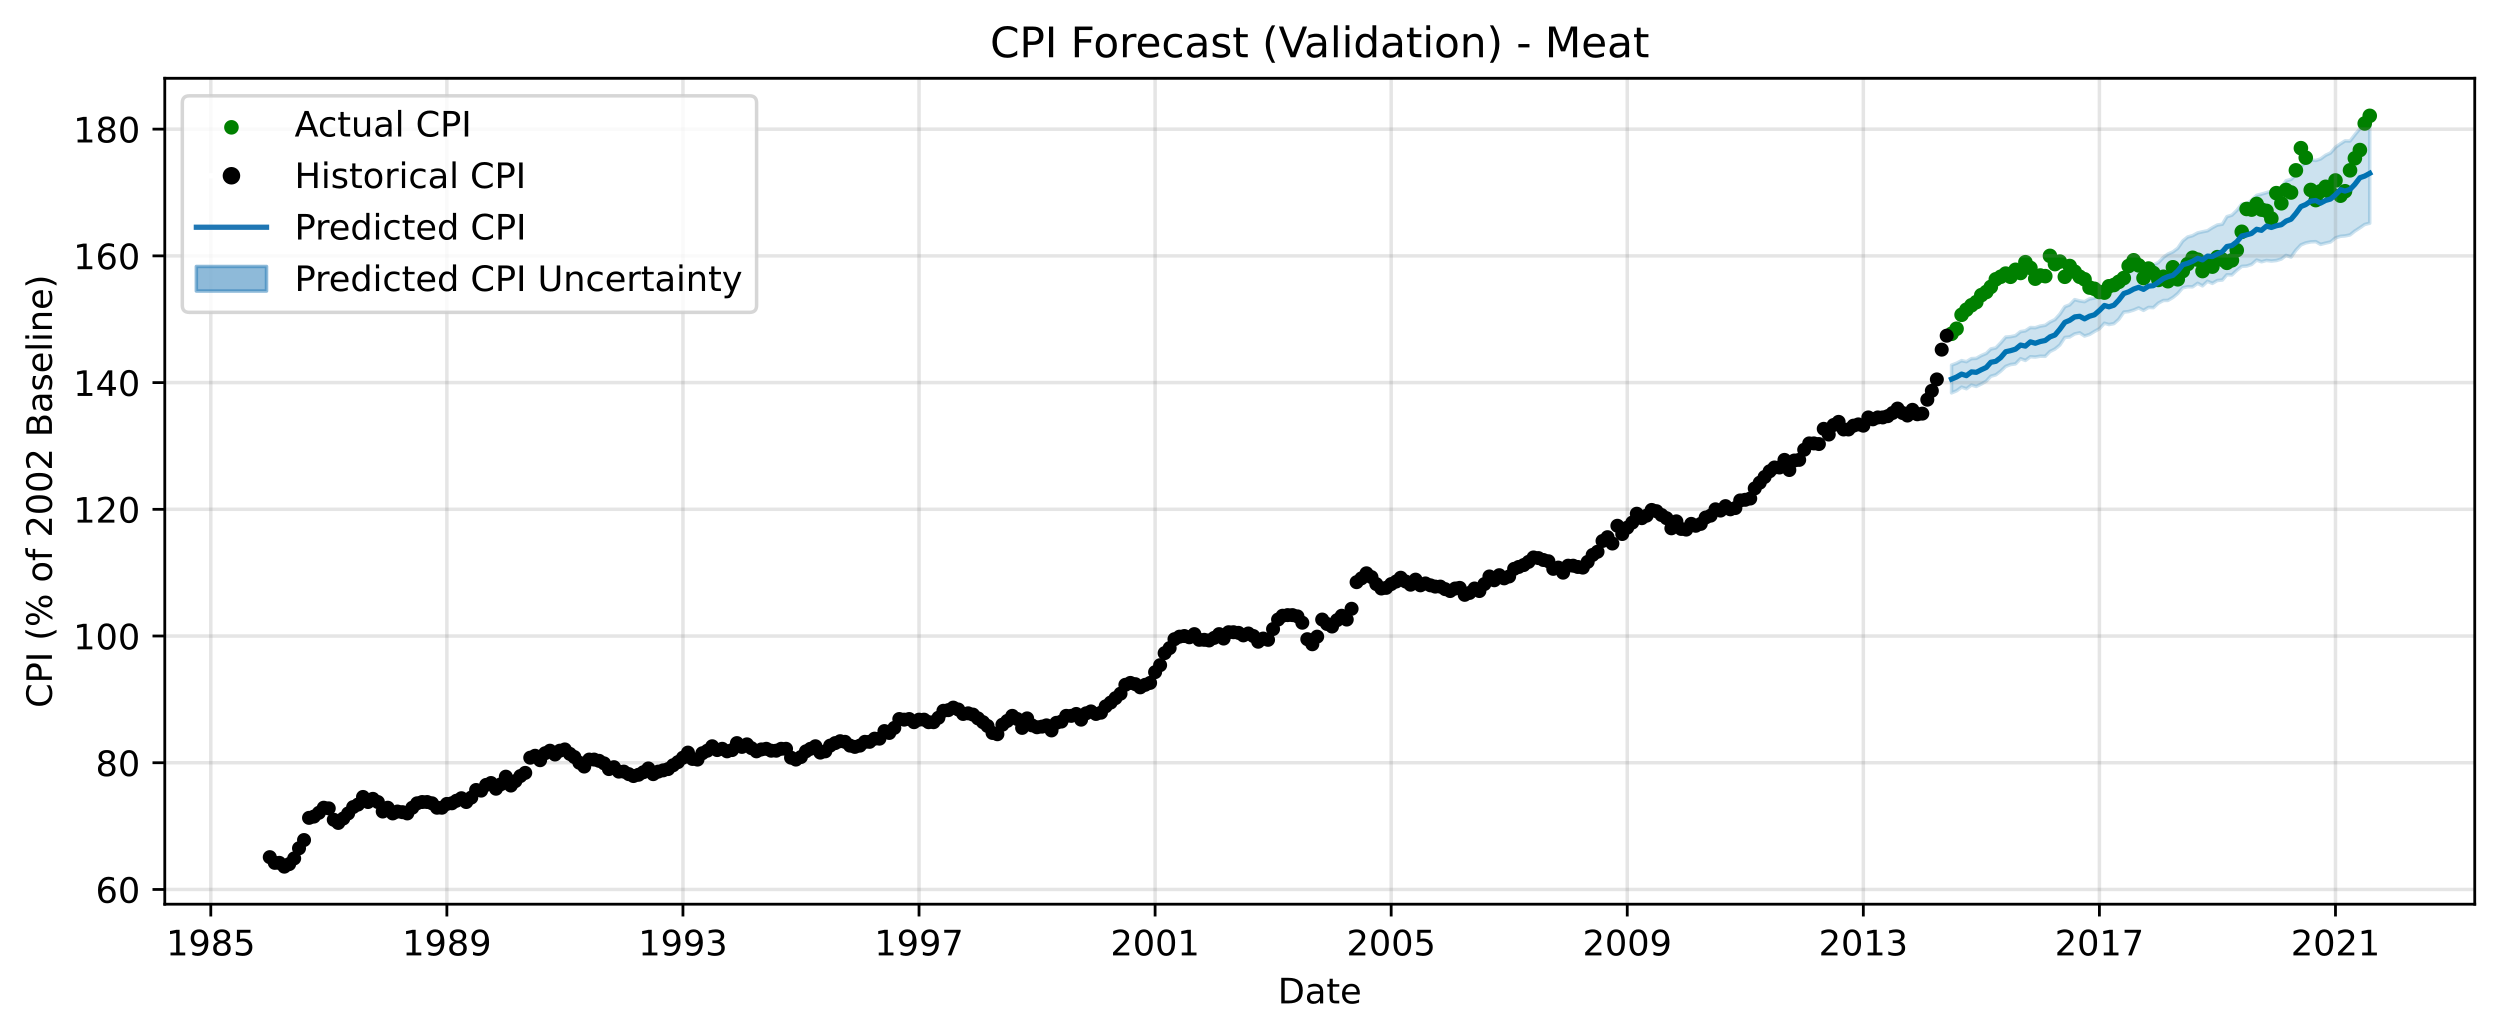 <?xml version="1.0" encoding="utf-8" standalone="no"?>
<!DOCTYPE svg PUBLIC "-//W3C//DTD SVG 1.1//EN"
  "http://www.w3.org/Graphics/SVG/1.1/DTD/svg11.dtd">
<!-- Created with matplotlib (https://matplotlib.org/) -->
<svg height="295.274pt" version="1.1" viewBox="0 0 712.566 295.274" width="712.566pt" xmlns="http://www.w3.org/2000/svg" xmlns:xlink="http://www.w3.org/1999/xlink">
 <defs>
  <style type="text/css">
*{stroke-linecap:butt;stroke-linejoin:round;}
  </style>
 </defs>
 <g id="figure_1">
  <g id="patch_1">
   <path d="M 0 295.274 
L 712.566 295.274 
L 712.566 0 
L 0 0 
z
" style="fill:#ffffff;"/>
  </g>
  <g id="axes_1">
   <g id="patch_2">
    <path d="M 46.966 257.718 
L 705.366 257.718 
L 705.366 22.318 
L 46.966 22.318 
z
" style="fill:#ffffff;"/>
   </g>
   <g id="PolyCollection_1">
    <defs>
     <path d="M 556.245 -191.211 
L 556.245 -183.291 
L 557.673 -183.885 
L 559.101 -184.926 
L 560.482 -184.468 
L 561.91 -185.513 
L 563.292 -185.131 
L 564.719 -185.824 
L 566.147 -186.645 
L 567.437 -188.038 
L 568.864 -188.432 
L 570.246 -189.482 
L 571.674 -190.834 
L 573.056 -191.365 
L 574.483 -191.56 
L 575.911 -193.04 
L 577.293 -192.535 
L 578.72 -193.601 
L 580.102 -193.501 
L 581.53 -193.747 
L 582.958 -193.712 
L 584.293 -195.081 
L 585.721 -195.786 
L 587.103 -196.922 
L 588.53 -199.086 
L 589.912 -199.23 
L 591.34 -200.1 
L 592.768 -200.41 
L 594.149 -199.496 
L 595.577 -199.951 
L 596.959 -200.788 
L 598.386 -201.577 
L 599.814 -203.145 
L 601.104 -202.764 
L 602.532 -203.034 
L 603.913 -204.267 
L 605.341 -206.324 
L 606.723 -206.469 
L 608.15 -206.902 
L 609.578 -207.513 
L 610.96 -206.808 
L 612.388 -207.647 
L 613.769 -207.583 
L 615.197 -208.884 
L 616.625 -209.626 
L 617.914 -209.649 
L 619.342 -210.492 
L 620.724 -211.616 
L 622.151 -213.258 
L 623.533 -213.535 
L 624.961 -213.52 
L 626.389 -214.526 
L 627.77 -213.79 
L 629.198 -215.099 
L 630.58 -214.498 
L 632.007 -215.329 
L 633.435 -215.453 
L 634.725 -216.965 
L 636.152 -216.917 
L 637.534 -218.217 
L 638.962 -219.352 
L 640.344 -219.444 
L 641.771 -219.898 
L 643.199 -221.153 
L 644.581 -220.658 
L 646.008 -221.036 
L 647.39 -220.868 
L 648.818 -221.012 
L 650.246 -221.443 
L 651.581 -222.478 
L 653.009 -222.01 
L 654.391 -223.951 
L 655.818 -225.477 
L 657.2 -226.035 
L 658.628 -226.327 
L 660.056 -226.396 
L 661.437 -225.618 
L 662.865 -225.985 
L 664.247 -226.291 
L 665.674 -227.471 
L 667.102 -227.923 
L 668.392 -228.023 
L 669.82 -228.317 
L 671.201 -229.418 
L 672.629 -230.337 
L 674.011 -231.296 
L 675.438 -231.649 
L 675.438 -261.123 
L 675.438 -261.123 
L 674.011 -259.821 
L 672.629 -258.607 
L 671.201 -256.871 
L 669.82 -255.089 
L 668.392 -255.112 
L 667.102 -254.296 
L 665.674 -253.303 
L 664.247 -251.67 
L 662.865 -251.028 
L 661.437 -249.978 
L 660.056 -249.527 
L 658.628 -249.738 
L 657.2 -248.915 
L 655.818 -247.905 
L 654.391 -245.478 
L 653.009 -244.145 
L 651.581 -243.751 
L 650.246 -241.767 
L 648.818 -241.442 
L 647.39 -240.767 
L 646.008 -240.367 
L 644.581 -239.953 
L 643.199 -239.599 
L 641.771 -238.211 
L 640.344 -237.158 
L 638.962 -237.08 
L 637.534 -235.291 
L 636.152 -233.949 
L 634.725 -233.526 
L 633.435 -231.369 
L 632.007 -231.147 
L 630.58 -230.38 
L 629.198 -229.502 
L 627.77 -229.215 
L 626.389 -228.894 
L 624.961 -228.115 
L 623.533 -227.722 
L 622.151 -226.601 
L 620.724 -224.528 
L 619.342 -223.491 
L 617.914 -222.856 
L 616.625 -221.918 
L 615.197 -220.454 
L 613.769 -219.773 
L 612.388 -219.495 
L 610.96 -218.89 
L 609.578 -218.817 
L 608.15 -218.957 
L 606.723 -217.748 
L 605.341 -217.131 
L 603.913 -214.881 
L 602.532 -213.378 
L 601.104 -212.709 
L 599.814 -213.139 
L 598.386 -211.546 
L 596.959 -210.314 
L 595.577 -210.09 
L 594.149 -209.288 
L 592.768 -209.51 
L 591.34 -209.874 
L 589.912 -208.382 
L 588.53 -207.862 
L 587.103 -205.73 
L 585.721 -204.193 
L 584.293 -203.498 
L 582.958 -202.561 
L 581.53 -202.33 
L 580.102 -201.866 
L 578.72 -201.923 
L 577.293 -200.984 
L 575.911 -200.76 
L 574.483 -199.601 
L 573.056 -199.314 
L 571.674 -199.202 
L 570.246 -197.543 
L 568.864 -196.108 
L 567.437 -195.809 
L 566.147 -194.546 
L 564.719 -193.942 
L 563.292 -193.135 
L 561.91 -193.052 
L 560.482 -192.183 
L 559.101 -192.486 
L 557.673 -191.741 
L 556.245 -191.211 
z
" id="mb054691b5a" style="stroke:#0072b2;stroke-opacity:0.2;"/>
    </defs>
    <g clip-path="url(#p88021ed853)">
     <use style="fill:#0072b2;fill-opacity:0.2;stroke:#0072b2;stroke-opacity:0.2;" x="0" xlink:href="#mb054691b5a" y="295.274"/>
    </g>
   </g>
   <g id="PathCollection_1">
    <defs>
     <path d="M 0 1.581 
C 0.419 1.581 0.822 1.415 1.118 1.118 
C 1.415 0.822 1.581 0.419 1.581 0 
C 1.581 -0.419 1.415 -0.822 1.118 -1.118 
C 0.822 -1.415 0.419 -1.581 0 -1.581 
C -0.419 -1.581 -0.822 -1.415 -1.118 -1.118 
C -1.415 -0.822 -1.581 -0.419 -1.581 0 
C -1.581 0.419 -1.415 0.822 -1.118 1.118 
C -0.822 1.415 -0.419 1.581 0 1.581 
z
" id="m64373d3205" style="stroke:#008000;"/>
    </defs>
    <g clip-path="url(#p88021ed853)">
     <use style="fill:#008000;stroke:#008000;" x="556.245" xlink:href="#m64373d3205" y="95.141"/>
     <use style="fill:#008000;stroke:#008000;" x="557.673" xlink:href="#m64373d3205" y="93.697"/>
     <use style="fill:#008000;stroke:#008000;" x="559.101" xlink:href="#m64373d3205" y="89.724"/>
     <use style="fill:#008000;stroke:#008000;" x="560.482" xlink:href="#m64373d3205" y="88.279"/>
     <use style="fill:#008000;stroke:#008000;" x="561.91" xlink:href="#m64373d3205" y="87.015"/>
     <use style="fill:#008000;stroke:#008000;" x="563.292" xlink:href="#m64373d3205" y="86.112"/>
     <use style="fill:#008000;stroke:#008000;" x="564.719" xlink:href="#m64373d3205" y="84.125"/>
     <use style="fill:#008000;stroke:#008000;" x="566.147" xlink:href="#m64373d3205" y="83.222"/>
     <use style="fill:#008000;stroke:#008000;" x="567.437" xlink:href="#m64373d3205" y="81.778"/>
     <use style="fill:#008000;stroke:#008000;" x="568.864" xlink:href="#m64373d3205" y="79.611"/>
     <use style="fill:#008000;stroke:#008000;" x="570.246" xlink:href="#m64373d3205" y="78.888"/>
     <use style="fill:#008000;stroke:#008000;" x="571.674" xlink:href="#m64373d3205" y="77.985"/>
     <use style="fill:#008000;stroke:#008000;" x="573.056" xlink:href="#m64373d3205" y="78.888"/>
     <use style="fill:#008000;stroke:#008000;" x="574.483" xlink:href="#m64373d3205" y="76.902"/>
     <use style="fill:#008000;stroke:#008000;" x="575.911" xlink:href="#m64373d3205" y="77.805"/>
     <use style="fill:#008000;stroke:#008000;" x="577.293" xlink:href="#m64373d3205" y="74.735"/>
     <use style="fill:#008000;stroke:#008000;" x="578.72" xlink:href="#m64373d3205" y="76.36"/>
     <use style="fill:#008000;stroke:#008000;" x="580.102" xlink:href="#m64373d3205" y="79.43"/>
     <use style="fill:#008000;stroke:#008000;" x="581.53" xlink:href="#m64373d3205" y="78.527"/>
     <use style="fill:#008000;stroke:#008000;" x="582.958" xlink:href="#m64373d3205" y="78.708"/>
     <use style="fill:#008000;stroke:#008000;" x="584.293" xlink:href="#m64373d3205" y="72.929"/>
     <use style="fill:#008000;stroke:#008000;" x="585.721" xlink:href="#m64373d3205" y="75.276"/>
     <use style="fill:#008000;stroke:#008000;" x="587.103" xlink:href="#m64373d3205" y="74.554"/>
     <use style="fill:#008000;stroke:#008000;" x="588.53" xlink:href="#m64373d3205" y="78.888"/>
     <use style="fill:#008000;stroke:#008000;" x="589.912" xlink:href="#m64373d3205" y="75.818"/>
     <use style="fill:#008000;stroke:#008000;" x="591.34" xlink:href="#m64373d3205" y="77.443"/>
     <use style="fill:#008000;stroke:#008000;" x="592.768" xlink:href="#m64373d3205" y="78.888"/>
     <use style="fill:#008000;stroke:#008000;" x="594.149" xlink:href="#m64373d3205" y="79.611"/>
     <use style="fill:#008000;stroke:#008000;" x="595.577" xlink:href="#m64373d3205" y="81.958"/>
     <use style="fill:#008000;stroke:#008000;" x="596.959" xlink:href="#m64373d3205" y="82.319"/>
     <use style="fill:#008000;stroke:#008000;" x="598.386" xlink:href="#m64373d3205" y="83.222"/>
     <use style="fill:#008000;stroke:#008000;" x="599.814" xlink:href="#m64373d3205" y="83.403"/>
     <use style="fill:#008000;stroke:#008000;" x="601.104" xlink:href="#m64373d3205" y="81.597"/>
     <use style="fill:#008000;stroke:#008000;" x="602.532" xlink:href="#m64373d3205" y="81.236"/>
     <use style="fill:#008000;stroke:#008000;" x="603.913" xlink:href="#m64373d3205" y="80.333"/>
     <use style="fill:#008000;stroke:#008000;" x="605.341" xlink:href="#m64373d3205" y="79.249"/>
     <use style="fill:#008000;stroke:#008000;" x="606.723" xlink:href="#m64373d3205" y="75.818"/>
     <use style="fill:#008000;stroke:#008000;" x="608.15" xlink:href="#m64373d3205" y="74.193"/>
     <use style="fill:#008000;stroke:#008000;" x="609.578" xlink:href="#m64373d3205" y="75.638"/>
     <use style="fill:#008000;stroke:#008000;" x="610.96" xlink:href="#m64373d3205" y="79.249"/>
     <use style="fill:#008000;stroke:#008000;" x="612.388" xlink:href="#m64373d3205" y="76.54"/>
     <use style="fill:#008000;stroke:#008000;" x="613.769" xlink:href="#m64373d3205" y="77.805"/>
     <use style="fill:#008000;stroke:#008000;" x="615.197" xlink:href="#m64373d3205" y="79.791"/>
     <use style="fill:#008000;stroke:#008000;" x="616.625" xlink:href="#m64373d3205" y="78.888"/>
     <use style="fill:#008000;stroke:#008000;" x="617.914" xlink:href="#m64373d3205" y="80.152"/>
     <use style="fill:#008000;stroke:#008000;" x="619.342" xlink:href="#m64373d3205" y="76.179"/>
     <use style="fill:#008000;stroke:#008000;" x="620.724" xlink:href="#m64373d3205" y="79.611"/>
     <use style="fill:#008000;stroke:#008000;" x="622.151" xlink:href="#m64373d3205" y="77.263"/>
     <use style="fill:#008000;stroke:#008000;" x="623.533" xlink:href="#m64373d3205" y="75.276"/>
     <use style="fill:#008000;stroke:#008000;" x="624.961" xlink:href="#m64373d3205" y="73.47"/>
     <use style="fill:#008000;stroke:#008000;" x="626.389" xlink:href="#m64373d3205" y="74.012"/>
     <use style="fill:#008000;stroke:#008000;" x="627.77" xlink:href="#m64373d3205" y="77.263"/>
     <use style="fill:#008000;stroke:#008000;" x="629.198" xlink:href="#m64373d3205" y="75.096"/>
     <use style="fill:#008000;stroke:#008000;" x="630.58" xlink:href="#m64373d3205" y="75.999"/>
     <use style="fill:#008000;stroke:#008000;" x="632.007" xlink:href="#m64373d3205" y="73.29"/>
     <use style="fill:#008000;stroke:#008000;" x="633.435" xlink:href="#m64373d3205" y="74.012"/>
     <use style="fill:#008000;stroke:#008000;" x="634.725" xlink:href="#m64373d3205" y="74.915"/>
     <use style="fill:#008000;stroke:#008000;" x="636.152" xlink:href="#m64373d3205" y="74.193"/>
     <use style="fill:#008000;stroke:#008000;" x="637.534" xlink:href="#m64373d3205" y="71.303"/>
     <use style="fill:#008000;stroke:#008000;" x="638.962" xlink:href="#m64373d3205" y="66.066"/>
     <use style="fill:#008000;stroke:#008000;" x="640.344" xlink:href="#m64373d3205" y="59.565"/>
     <use style="fill:#008000;stroke:#008000;" x="641.771" xlink:href="#m64373d3205" y="59.746"/>
     <use style="fill:#008000;stroke:#008000;" x="643.199" xlink:href="#m64373d3205" y="58.12"/>
     <use style="fill:#008000;stroke:#008000;" x="644.581" xlink:href="#m64373d3205" y="59.746"/>
     <use style="fill:#008000;stroke:#008000;" x="646.008" xlink:href="#m64373d3205" y="60.107"/>
     <use style="fill:#008000;stroke:#008000;" x="647.39" xlink:href="#m64373d3205" y="62.274"/>
     <use style="fill:#008000;stroke:#008000;" x="648.818" xlink:href="#m64373d3205" y="55.05"/>
     <use style="fill:#008000;stroke:#008000;" x="650.246" xlink:href="#m64373d3205" y="57.94"/>
     <use style="fill:#008000;stroke:#008000;" x="651.581" xlink:href="#m64373d3205" y="54.147"/>
     <use style="fill:#008000;stroke:#008000;" x="653.009" xlink:href="#m64373d3205" y="54.87"/>
     <use style="fill:#008000;stroke:#008000;" x="654.391" xlink:href="#m64373d3205" y="48.549"/>
     <use style="fill:#008000;stroke:#008000;" x="655.818" xlink:href="#m64373d3205" y="42.228"/>
     <use style="fill:#008000;stroke:#008000;" x="657.2" xlink:href="#m64373d3205" y="44.937"/>
     <use style="fill:#008000;stroke:#008000;" x="658.628" xlink:href="#m64373d3205" y="54.147"/>
     <use style="fill:#008000;stroke:#008000;" x="660.056" xlink:href="#m64373d3205" y="57.037"/>
     <use style="fill:#008000;stroke:#008000;" x="661.437" xlink:href="#m64373d3205" y="54.508"/>
     <use style="fill:#008000;stroke:#008000;" x="662.865" xlink:href="#m64373d3205" y="53.244"/>
     <use style="fill:#008000;stroke:#008000;" x="664.247" xlink:href="#m64373d3205" y="54.87"/>
     <use style="fill:#008000;stroke:#008000;" x="665.674" xlink:href="#m64373d3205" y="51.438"/>
     <use style="fill:#008000;stroke:#008000;" x="667.102" xlink:href="#m64373d3205" y="55.773"/>
     <use style="fill:#008000;stroke:#008000;" x="668.392" xlink:href="#m64373d3205" y="54.508"/>
     <use style="fill:#008000;stroke:#008000;" x="669.82" xlink:href="#m64373d3205" y="48.549"/>
     <use style="fill:#008000;stroke:#008000;" x="671.201" xlink:href="#m64373d3205" y="45.118"/>
     <use style="fill:#008000;stroke:#008000;" x="672.629" xlink:href="#m64373d3205" y="42.77"/>
     <use style="fill:#008000;stroke:#008000;" x="674.011" xlink:href="#m64373d3205" y="35.185"/>
     <use style="fill:#008000;stroke:#008000;" x="675.438" xlink:href="#m64373d3205" y="33.018"/>
    </g>
   </g>
   <g id="matplotlib.axis_1">
    <g id="xtick_1">
     <g id="line2d_1">
      <path clip-path="url(#p88021ed853)" d="M 60.082 257.718 
L 60.082 22.318 
" style="fill:none;stroke:#808080;stroke-linecap:square;stroke-opacity:0.2;"/>
     </g>
     <g id="line2d_2">
      <defs>
       <path d="M 0 0 
L 0 3.5 
" id="m5fa776a574" style="stroke:#000000;stroke-width:0.8;"/>
      </defs>
      <g>
       <use style="stroke:#000000;stroke-width:0.8;" x="60.082" xlink:href="#m5fa776a574" y="257.718"/>
      </g>
     </g>
     <g id="text_1">
      <!-- 1985 -->
      <defs>
       <path d="M 12.406 8.297 
L 28.516 8.297 
L 28.516 63.922 
L 10.984 60.406 
L 10.984 69.391 
L 28.422 72.906 
L 38.281 72.906 
L 38.281 8.297 
L 54.391 8.297 
L 54.391 0 
L 12.406 0 
z
" id="DejaVuSans-49"/>
       <path d="M 10.984 1.516 
L 10.984 10.5 
Q 14.703 8.734 18.5 7.812 
Q 22.312 6.891 25.984 6.891 
Q 35.75 6.891 40.891 13.453 
Q 46.047 20.016 46.781 33.406 
Q 43.953 29.203 39.594 26.953 
Q 35.25 24.703 29.984 24.703 
Q 19.047 24.703 12.672 31.312 
Q 6.297 37.938 6.297 49.422 
Q 6.297 60.641 12.938 67.422 
Q 19.578 74.219 30.609 74.219 
Q 43.266 74.219 49.922 64.516 
Q 56.594 54.828 56.594 36.375 
Q 56.594 19.141 48.406 8.859 
Q 40.234 -1.422 26.422 -1.422 
Q 22.703 -1.422 18.891 -0.688 
Q 15.094 0.047 10.984 1.516 
z
M 30.609 32.422 
Q 37.25 32.422 41.125 36.953 
Q 45.016 41.5 45.016 49.422 
Q 45.016 57.281 41.125 61.844 
Q 37.25 66.406 30.609 66.406 
Q 23.969 66.406 20.094 61.844 
Q 16.219 57.281 16.219 49.422 
Q 16.219 41.5 20.094 36.953 
Q 23.969 32.422 30.609 32.422 
z
" id="DejaVuSans-57"/>
       <path d="M 31.781 34.625 
Q 24.75 34.625 20.719 30.859 
Q 16.703 27.094 16.703 20.516 
Q 16.703 13.922 20.719 10.156 
Q 24.75 6.391 31.781 6.391 
Q 38.812 6.391 42.859 10.172 
Q 46.922 13.969 46.922 20.516 
Q 46.922 27.094 42.891 30.859 
Q 38.875 34.625 31.781 34.625 
z
M 21.922 38.812 
Q 15.578 40.375 12.031 44.719 
Q 8.5 49.078 8.5 55.328 
Q 8.5 64.062 14.719 69.141 
Q 20.953 74.219 31.781 74.219 
Q 42.672 74.219 48.875 69.141 
Q 55.078 64.062 55.078 55.328 
Q 55.078 49.078 51.531 44.719 
Q 48 40.375 41.703 38.812 
Q 48.828 37.156 52.797 32.312 
Q 56.781 27.484 56.781 20.516 
Q 56.781 9.906 50.312 4.234 
Q 43.844 -1.422 31.781 -1.422 
Q 19.734 -1.422 13.25 4.234 
Q 6.781 9.906 6.781 20.516 
Q 6.781 27.484 10.781 32.312 
Q 14.797 37.156 21.922 38.812 
z
M 18.312 54.391 
Q 18.312 48.734 21.844 45.562 
Q 25.391 42.391 31.781 42.391 
Q 38.141 42.391 41.719 45.562 
Q 45.312 48.734 45.312 54.391 
Q 45.312 60.062 41.719 63.234 
Q 38.141 66.406 31.781 66.406 
Q 25.391 66.406 21.844 63.234 
Q 18.312 60.062 18.312 54.391 
z
" id="DejaVuSans-56"/>
       <path d="M 10.797 72.906 
L 49.516 72.906 
L 49.516 64.594 
L 19.828 64.594 
L 19.828 46.734 
Q 21.969 47.469 24.109 47.828 
Q 26.266 48.188 28.422 48.188 
Q 40.625 48.188 47.75 41.5 
Q 54.891 34.812 54.891 23.391 
Q 54.891 11.625 47.562 5.094 
Q 40.234 -1.422 26.906 -1.422 
Q 22.312 -1.422 17.547 -0.641 
Q 12.797 0.141 7.719 1.703 
L 7.719 11.625 
Q 12.109 9.234 16.797 8.062 
Q 21.484 6.891 26.703 6.891 
Q 35.156 6.891 40.078 11.328 
Q 45.016 15.766 45.016 23.391 
Q 45.016 31 40.078 35.438 
Q 35.156 39.891 26.703 39.891 
Q 22.75 39.891 18.812 39.016 
Q 14.891 38.141 10.797 36.281 
z
" id="DejaVuSans-53"/>
      </defs>
      <g transform="translate(47.357 272.317)scale(0.1 -0.1)">
       <use xlink:href="#DejaVuSans-49"/>
       <use x="63.623" xlink:href="#DejaVuSans-57"/>
       <use x="127.246" xlink:href="#DejaVuSans-56"/>
       <use x="190.869" xlink:href="#DejaVuSans-53"/>
      </g>
     </g>
    </g>
    <g id="xtick_2">
     <g id="line2d_3">
      <path clip-path="url(#p88021ed853)" d="M 127.37 257.718 
L 127.37 22.318 
" style="fill:none;stroke:#808080;stroke-linecap:square;stroke-opacity:0.2;"/>
     </g>
     <g id="line2d_4">
      <g>
       <use style="stroke:#000000;stroke-width:0.8;" x="127.37" xlink:href="#m5fa776a574" y="257.718"/>
      </g>
     </g>
     <g id="text_2">
      <!-- 1989 -->
      <g transform="translate(114.645 272.317)scale(0.1 -0.1)">
       <use xlink:href="#DejaVuSans-49"/>
       <use x="63.623" xlink:href="#DejaVuSans-57"/>
       <use x="127.246" xlink:href="#DejaVuSans-56"/>
       <use x="190.869" xlink:href="#DejaVuSans-57"/>
      </g>
     </g>
    </g>
    <g id="xtick_3">
     <g id="line2d_5">
      <path clip-path="url(#p88021ed853)" d="M 194.658 257.718 
L 194.658 22.318 
" style="fill:none;stroke:#808080;stroke-linecap:square;stroke-opacity:0.2;"/>
     </g>
     <g id="line2d_6">
      <g>
       <use style="stroke:#000000;stroke-width:0.8;" x="194.658" xlink:href="#m5fa776a574" y="257.718"/>
      </g>
     </g>
     <g id="text_3">
      <!-- 1993 -->
      <defs>
       <path d="M 40.578 39.312 
Q 47.656 37.797 51.625 33 
Q 55.609 28.219 55.609 21.188 
Q 55.609 10.406 48.188 4.484 
Q 40.766 -1.422 27.094 -1.422 
Q 22.516 -1.422 17.656 -0.516 
Q 12.797 0.391 7.625 2.203 
L 7.625 11.719 
Q 11.719 9.328 16.594 8.109 
Q 21.484 6.891 26.812 6.891 
Q 36.078 6.891 40.938 10.547 
Q 45.797 14.203 45.797 21.188 
Q 45.797 27.641 41.281 31.266 
Q 36.766 34.906 28.719 34.906 
L 20.219 34.906 
L 20.219 43.016 
L 29.109 43.016 
Q 36.375 43.016 40.234 45.922 
Q 44.094 48.828 44.094 54.297 
Q 44.094 59.906 40.109 62.906 
Q 36.141 65.922 28.719 65.922 
Q 24.656 65.922 20.016 65.031 
Q 15.375 64.156 9.812 62.312 
L 9.812 71.094 
Q 15.438 72.656 20.344 73.438 
Q 25.25 74.219 29.594 74.219 
Q 40.828 74.219 47.359 69.109 
Q 53.906 64.016 53.906 55.328 
Q 53.906 49.266 50.438 45.094 
Q 46.969 40.922 40.578 39.312 
z
" id="DejaVuSans-51"/>
      </defs>
      <g transform="translate(181.933 272.317)scale(0.1 -0.1)">
       <use xlink:href="#DejaVuSans-49"/>
       <use x="63.623" xlink:href="#DejaVuSans-57"/>
       <use x="127.246" xlink:href="#DejaVuSans-57"/>
       <use x="190.869" xlink:href="#DejaVuSans-51"/>
      </g>
     </g>
    </g>
    <g id="xtick_4">
     <g id="line2d_7">
      <path clip-path="url(#p88021ed853)" d="M 261.946 257.718 
L 261.946 22.318 
" style="fill:none;stroke:#808080;stroke-linecap:square;stroke-opacity:0.2;"/>
     </g>
     <g id="line2d_8">
      <g>
       <use style="stroke:#000000;stroke-width:0.8;" x="261.946" xlink:href="#m5fa776a574" y="257.718"/>
      </g>
     </g>
     <g id="text_4">
      <!-- 1997 -->
      <defs>
       <path d="M 8.203 72.906 
L 55.078 72.906 
L 55.078 68.703 
L 28.609 0 
L 18.312 0 
L 43.219 64.594 
L 8.203 64.594 
z
" id="DejaVuSans-55"/>
      </defs>
      <g transform="translate(249.221 272.317)scale(0.1 -0.1)">
       <use xlink:href="#DejaVuSans-49"/>
       <use x="63.623" xlink:href="#DejaVuSans-57"/>
       <use x="127.246" xlink:href="#DejaVuSans-57"/>
       <use x="190.869" xlink:href="#DejaVuSans-55"/>
      </g>
     </g>
    </g>
    <g id="xtick_5">
     <g id="line2d_9">
      <path clip-path="url(#p88021ed853)" d="M 329.234 257.718 
L 329.234 22.318 
" style="fill:none;stroke:#808080;stroke-linecap:square;stroke-opacity:0.2;"/>
     </g>
     <g id="line2d_10">
      <g>
       <use style="stroke:#000000;stroke-width:0.8;" x="329.234" xlink:href="#m5fa776a574" y="257.718"/>
      </g>
     </g>
     <g id="text_5">
      <!-- 2001 -->
      <defs>
       <path d="M 19.188 8.297 
L 53.609 8.297 
L 53.609 0 
L 7.328 0 
L 7.328 8.297 
Q 12.938 14.109 22.625 23.891 
Q 32.328 33.688 34.812 36.531 
Q 39.547 41.844 41.422 45.531 
Q 43.312 49.219 43.312 52.781 
Q 43.312 58.594 39.234 62.25 
Q 35.156 65.922 28.609 65.922 
Q 23.969 65.922 18.812 64.312 
Q 13.672 62.703 7.812 59.422 
L 7.812 69.391 
Q 13.766 71.781 18.938 73 
Q 24.125 74.219 28.422 74.219 
Q 39.75 74.219 46.484 68.547 
Q 53.219 62.891 53.219 53.422 
Q 53.219 48.922 51.531 44.891 
Q 49.859 40.875 45.406 35.406 
Q 44.188 33.984 37.641 27.219 
Q 31.109 20.453 19.188 8.297 
z
" id="DejaVuSans-50"/>
       <path d="M 31.781 66.406 
Q 24.172 66.406 20.328 58.906 
Q 16.5 51.422 16.5 36.375 
Q 16.5 21.391 20.328 13.891 
Q 24.172 6.391 31.781 6.391 
Q 39.453 6.391 43.281 13.891 
Q 47.125 21.391 47.125 36.375 
Q 47.125 51.422 43.281 58.906 
Q 39.453 66.406 31.781 66.406 
z
M 31.781 74.219 
Q 44.047 74.219 50.516 64.516 
Q 56.984 54.828 56.984 36.375 
Q 56.984 17.969 50.516 8.266 
Q 44.047 -1.422 31.781 -1.422 
Q 19.531 -1.422 13.062 8.266 
Q 6.594 17.969 6.594 36.375 
Q 6.594 54.828 13.062 64.516 
Q 19.531 74.219 31.781 74.219 
z
" id="DejaVuSans-48"/>
      </defs>
      <g transform="translate(316.509 272.317)scale(0.1 -0.1)">
       <use xlink:href="#DejaVuSans-50"/>
       <use x="63.623" xlink:href="#DejaVuSans-48"/>
       <use x="127.246" xlink:href="#DejaVuSans-48"/>
       <use x="190.869" xlink:href="#DejaVuSans-49"/>
      </g>
     </g>
    </g>
    <g id="xtick_6">
     <g id="line2d_11">
      <path clip-path="url(#p88021ed853)" d="M 396.522 257.718 
L 396.522 22.318 
" style="fill:none;stroke:#808080;stroke-linecap:square;stroke-opacity:0.2;"/>
     </g>
     <g id="line2d_12">
      <g>
       <use style="stroke:#000000;stroke-width:0.8;" x="396.522" xlink:href="#m5fa776a574" y="257.718"/>
      </g>
     </g>
     <g id="text_6">
      <!-- 2005 -->
      <g transform="translate(383.797 272.317)scale(0.1 -0.1)">
       <use xlink:href="#DejaVuSans-50"/>
       <use x="63.623" xlink:href="#DejaVuSans-48"/>
       <use x="127.246" xlink:href="#DejaVuSans-48"/>
       <use x="190.869" xlink:href="#DejaVuSans-53"/>
      </g>
     </g>
    </g>
    <g id="xtick_7">
     <g id="line2d_13">
      <path clip-path="url(#p88021ed853)" d="M 463.81 257.718 
L 463.81 22.318 
" style="fill:none;stroke:#808080;stroke-linecap:square;stroke-opacity:0.2;"/>
     </g>
     <g id="line2d_14">
      <g>
       <use style="stroke:#000000;stroke-width:0.8;" x="463.81" xlink:href="#m5fa776a574" y="257.718"/>
      </g>
     </g>
     <g id="text_7">
      <!-- 2009 -->
      <g transform="translate(451.085 272.317)scale(0.1 -0.1)">
       <use xlink:href="#DejaVuSans-50"/>
       <use x="63.623" xlink:href="#DejaVuSans-48"/>
       <use x="127.246" xlink:href="#DejaVuSans-48"/>
       <use x="190.869" xlink:href="#DejaVuSans-57"/>
      </g>
     </g>
    </g>
    <g id="xtick_8">
     <g id="line2d_15">
      <path clip-path="url(#p88021ed853)" d="M 531.098 257.718 
L 531.098 22.318 
" style="fill:none;stroke:#808080;stroke-linecap:square;stroke-opacity:0.2;"/>
     </g>
     <g id="line2d_16">
      <g>
       <use style="stroke:#000000;stroke-width:0.8;" x="531.098" xlink:href="#m5fa776a574" y="257.718"/>
      </g>
     </g>
     <g id="text_8">
      <!-- 2013 -->
      <g transform="translate(518.373 272.317)scale(0.1 -0.1)">
       <use xlink:href="#DejaVuSans-50"/>
       <use x="63.623" xlink:href="#DejaVuSans-48"/>
       <use x="127.246" xlink:href="#DejaVuSans-49"/>
       <use x="190.869" xlink:href="#DejaVuSans-51"/>
      </g>
     </g>
    </g>
    <g id="xtick_9">
     <g id="line2d_17">
      <path clip-path="url(#p88021ed853)" d="M 598.386 257.718 
L 598.386 22.318 
" style="fill:none;stroke:#808080;stroke-linecap:square;stroke-opacity:0.2;"/>
     </g>
     <g id="line2d_18">
      <g>
       <use style="stroke:#000000;stroke-width:0.8;" x="598.386" xlink:href="#m5fa776a574" y="257.718"/>
      </g>
     </g>
     <g id="text_9">
      <!-- 2017 -->
      <g transform="translate(585.661 272.317)scale(0.1 -0.1)">
       <use xlink:href="#DejaVuSans-50"/>
       <use x="63.623" xlink:href="#DejaVuSans-48"/>
       <use x="127.246" xlink:href="#DejaVuSans-49"/>
       <use x="190.869" xlink:href="#DejaVuSans-55"/>
      </g>
     </g>
    </g>
    <g id="xtick_10">
     <g id="line2d_19">
      <path clip-path="url(#p88021ed853)" d="M 665.674 257.718 
L 665.674 22.318 
" style="fill:none;stroke:#808080;stroke-linecap:square;stroke-opacity:0.2;"/>
     </g>
     <g id="line2d_20">
      <g>
       <use style="stroke:#000000;stroke-width:0.8;" x="665.674" xlink:href="#m5fa776a574" y="257.718"/>
      </g>
     </g>
     <g id="text_10">
      <!-- 2021 -->
      <g transform="translate(652.949 272.317)scale(0.1 -0.1)">
       <use xlink:href="#DejaVuSans-50"/>
       <use x="63.623" xlink:href="#DejaVuSans-48"/>
       <use x="127.246" xlink:href="#DejaVuSans-50"/>
       <use x="190.869" xlink:href="#DejaVuSans-49"/>
      </g>
     </g>
    </g>
    <g id="text_11">
     <!-- Date -->
     <defs>
      <path d="M 19.672 64.797 
L 19.672 8.109 
L 31.594 8.109 
Q 46.688 8.109 53.688 14.938 
Q 60.688 21.781 60.688 36.531 
Q 60.688 51.172 53.688 57.984 
Q 46.688 64.797 31.594 64.797 
z
M 9.812 72.906 
L 30.078 72.906 
Q 51.266 72.906 61.172 64.094 
Q 71.094 55.281 71.094 36.531 
Q 71.094 17.672 61.125 8.828 
Q 51.172 0 30.078 0 
L 9.812 0 
z
" id="DejaVuSans-68"/>
      <path d="M 34.281 27.484 
Q 23.391 27.484 19.188 25 
Q 14.984 22.516 14.984 16.5 
Q 14.984 11.719 18.141 8.906 
Q 21.297 6.109 26.703 6.109 
Q 34.188 6.109 38.703 11.406 
Q 43.219 16.703 43.219 25.484 
L 43.219 27.484 
z
M 52.203 31.203 
L 52.203 0 
L 43.219 0 
L 43.219 8.297 
Q 40.141 3.328 35.547 0.953 
Q 30.953 -1.422 24.312 -1.422 
Q 15.922 -1.422 10.953 3.297 
Q 6 8.016 6 15.922 
Q 6 25.141 12.172 29.828 
Q 18.359 34.516 30.609 34.516 
L 43.219 34.516 
L 43.219 35.406 
Q 43.219 41.609 39.141 45 
Q 35.062 48.391 27.688 48.391 
Q 23 48.391 18.547 47.266 
Q 14.109 46.141 10.016 43.891 
L 10.016 52.203 
Q 14.938 54.109 19.578 55.047 
Q 24.219 56 28.609 56 
Q 40.484 56 46.344 49.844 
Q 52.203 43.703 52.203 31.203 
z
" id="DejaVuSans-97"/>
      <path d="M 18.312 70.219 
L 18.312 54.688 
L 36.812 54.688 
L 36.812 47.703 
L 18.312 47.703 
L 18.312 18.016 
Q 18.312 11.328 20.141 9.422 
Q 21.969 7.516 27.594 7.516 
L 36.812 7.516 
L 36.812 0 
L 27.594 0 
Q 17.188 0 13.234 3.875 
Q 9.281 7.766 9.281 18.016 
L 9.281 47.703 
L 2.688 47.703 
L 2.688 54.688 
L 9.281 54.688 
L 9.281 70.219 
z
" id="DejaVuSans-116"/>
      <path d="M 56.203 29.594 
L 56.203 25.203 
L 14.891 25.203 
Q 15.484 15.922 20.484 11.062 
Q 25.484 6.203 34.422 6.203 
Q 39.594 6.203 44.453 7.469 
Q 49.312 8.734 54.109 11.281 
L 54.109 2.781 
Q 49.266 0.734 44.188 -0.344 
Q 39.109 -1.422 33.891 -1.422 
Q 20.797 -1.422 13.156 6.188 
Q 5.516 13.812 5.516 26.812 
Q 5.516 40.234 12.766 48.109 
Q 20.016 56 32.328 56 
Q 43.359 56 49.781 48.891 
Q 56.203 41.797 56.203 29.594 
z
M 47.219 32.234 
Q 47.125 39.594 43.094 43.984 
Q 39.062 48.391 32.422 48.391 
Q 24.906 48.391 20.391 44.141 
Q 15.875 39.891 15.188 32.172 
z
" id="DejaVuSans-101"/>
     </defs>
     <g transform="translate(364.215 285.995)scale(0.1 -0.1)">
      <use xlink:href="#DejaVuSans-68"/>
      <use x="77.002" xlink:href="#DejaVuSans-97"/>
      <use x="138.281" xlink:href="#DejaVuSans-116"/>
      <use x="177.49" xlink:href="#DejaVuSans-101"/>
     </g>
    </g>
   </g>
   <g id="matplotlib.axis_2">
    <g id="ytick_1">
     <g id="line2d_21">
      <path clip-path="url(#p88021ed853)" d="M 46.966 253.519 
L 705.366 253.519 
" style="fill:none;stroke:#808080;stroke-linecap:square;stroke-opacity:0.2;"/>
     </g>
     <g id="line2d_22">
      <defs>
       <path d="M 0 0 
L -3.5 0 
" id="m37f0246c22" style="stroke:#000000;stroke-width:0.8;"/>
      </defs>
      <g>
       <use style="stroke:#000000;stroke-width:0.8;" x="46.966" xlink:href="#m37f0246c22" y="253.519"/>
      </g>
     </g>
     <g id="text_12">
      <!-- 60 -->
      <defs>
       <path d="M 33.016 40.375 
Q 26.375 40.375 22.484 35.828 
Q 18.609 31.297 18.609 23.391 
Q 18.609 15.531 22.484 10.953 
Q 26.375 6.391 33.016 6.391 
Q 39.656 6.391 43.531 10.953 
Q 47.406 15.531 47.406 23.391 
Q 47.406 31.297 43.531 35.828 
Q 39.656 40.375 33.016 40.375 
z
M 52.594 71.297 
L 52.594 62.312 
Q 48.875 64.062 45.094 64.984 
Q 41.312 65.922 37.594 65.922 
Q 27.828 65.922 22.672 59.328 
Q 17.531 52.734 16.797 39.406 
Q 19.672 43.656 24.016 45.922 
Q 28.375 48.188 33.594 48.188 
Q 44.578 48.188 50.953 41.516 
Q 57.328 34.859 57.328 23.391 
Q 57.328 12.156 50.688 5.359 
Q 44.047 -1.422 33.016 -1.422 
Q 20.359 -1.422 13.672 8.266 
Q 6.984 17.969 6.984 36.375 
Q 6.984 53.656 15.188 63.938 
Q 23.391 74.219 37.203 74.219 
Q 40.922 74.219 44.703 73.484 
Q 48.484 72.75 52.594 71.297 
z
" id="DejaVuSans-54"/>
      </defs>
      <g transform="translate(27.241 257.319)scale(0.1 -0.1)">
       <use xlink:href="#DejaVuSans-54"/>
       <use x="63.623" xlink:href="#DejaVuSans-48"/>
      </g>
     </g>
    </g>
    <g id="ytick_2">
     <g id="line2d_23">
      <path clip-path="url(#p88021ed853)" d="M 46.966 217.401 
L 705.366 217.401 
" style="fill:none;stroke:#808080;stroke-linecap:square;stroke-opacity:0.2;"/>
     </g>
     <g id="line2d_24">
      <g>
       <use style="stroke:#000000;stroke-width:0.8;" x="46.966" xlink:href="#m37f0246c22" y="217.401"/>
      </g>
     </g>
     <g id="text_13">
      <!-- 80 -->
      <g transform="translate(27.241 221.2)scale(0.1 -0.1)">
       <use xlink:href="#DejaVuSans-56"/>
       <use x="63.623" xlink:href="#DejaVuSans-48"/>
      </g>
     </g>
    </g>
    <g id="ytick_3">
     <g id="line2d_25">
      <path clip-path="url(#p88021ed853)" d="M 46.966 181.283 
L 705.366 181.283 
" style="fill:none;stroke:#808080;stroke-linecap:square;stroke-opacity:0.2;"/>
     </g>
     <g id="line2d_26">
      <g>
       <use style="stroke:#000000;stroke-width:0.8;" x="46.966" xlink:href="#m37f0246c22" y="181.283"/>
      </g>
     </g>
     <g id="text_14">
      <!-- 100 -->
      <g transform="translate(20.878 185.082)scale(0.1 -0.1)">
       <use xlink:href="#DejaVuSans-49"/>
       <use x="63.623" xlink:href="#DejaVuSans-48"/>
       <use x="127.246" xlink:href="#DejaVuSans-48"/>
      </g>
     </g>
    </g>
    <g id="ytick_4">
     <g id="line2d_27">
      <path clip-path="url(#p88021ed853)" d="M 46.966 145.165 
L 705.366 145.165 
" style="fill:none;stroke:#808080;stroke-linecap:square;stroke-opacity:0.2;"/>
     </g>
     <g id="line2d_28">
      <g>
       <use style="stroke:#000000;stroke-width:0.8;" x="46.966" xlink:href="#m37f0246c22" y="145.165"/>
      </g>
     </g>
     <g id="text_15">
      <!-- 120 -->
      <g transform="translate(20.878 148.964)scale(0.1 -0.1)">
       <use xlink:href="#DejaVuSans-49"/>
       <use x="63.623" xlink:href="#DejaVuSans-50"/>
       <use x="127.246" xlink:href="#DejaVuSans-48"/>
      </g>
     </g>
    </g>
    <g id="ytick_5">
     <g id="line2d_29">
      <path clip-path="url(#p88021ed853)" d="M 46.966 109.047 
L 705.366 109.047 
" style="fill:none;stroke:#808080;stroke-linecap:square;stroke-opacity:0.2;"/>
     </g>
     <g id="line2d_30">
      <g>
       <use style="stroke:#000000;stroke-width:0.8;" x="46.966" xlink:href="#m37f0246c22" y="109.047"/>
      </g>
     </g>
     <g id="text_16">
      <!-- 140 -->
      <defs>
       <path d="M 37.797 64.312 
L 12.891 25.391 
L 37.797 25.391 
z
M 35.203 72.906 
L 47.609 72.906 
L 47.609 25.391 
L 58.016 25.391 
L 58.016 17.188 
L 47.609 17.188 
L 47.609 0 
L 37.797 0 
L 37.797 17.188 
L 4.891 17.188 
L 4.891 26.703 
z
" id="DejaVuSans-52"/>
      </defs>
      <g transform="translate(20.878 112.846)scale(0.1 -0.1)">
       <use xlink:href="#DejaVuSans-49"/>
       <use x="63.623" xlink:href="#DejaVuSans-52"/>
       <use x="127.246" xlink:href="#DejaVuSans-48"/>
      </g>
     </g>
    </g>
    <g id="ytick_6">
     <g id="line2d_31">
      <path clip-path="url(#p88021ed853)" d="M 46.966 72.929 
L 705.366 72.929 
" style="fill:none;stroke:#808080;stroke-linecap:square;stroke-opacity:0.2;"/>
     </g>
     <g id="line2d_32">
      <g>
       <use style="stroke:#000000;stroke-width:0.8;" x="46.966" xlink:href="#m37f0246c22" y="72.929"/>
      </g>
     </g>
     <g id="text_17">
      <!-- 160 -->
      <g transform="translate(20.878 76.728)scale(0.1 -0.1)">
       <use xlink:href="#DejaVuSans-49"/>
       <use x="63.623" xlink:href="#DejaVuSans-54"/>
       <use x="127.246" xlink:href="#DejaVuSans-48"/>
      </g>
     </g>
    </g>
    <g id="ytick_7">
     <g id="line2d_33">
      <path clip-path="url(#p88021ed853)" d="M 46.966 36.811 
L 705.366 36.811 
" style="fill:none;stroke:#808080;stroke-linecap:square;stroke-opacity:0.2;"/>
     </g>
     <g id="line2d_34">
      <g>
       <use style="stroke:#000000;stroke-width:0.8;" x="46.966" xlink:href="#m37f0246c22" y="36.811"/>
      </g>
     </g>
     <g id="text_18">
      <!-- 180 -->
      <g transform="translate(20.878 40.61)scale(0.1 -0.1)">
       <use xlink:href="#DejaVuSans-49"/>
       <use x="63.623" xlink:href="#DejaVuSans-56"/>
       <use x="127.246" xlink:href="#DejaVuSans-48"/>
      </g>
     </g>
    </g>
    <g id="text_19">
     <!-- CPI (% of 2002 Baseline) -->
     <defs>
      <path d="M 64.406 67.281 
L 64.406 56.891 
Q 59.422 61.531 53.781 63.812 
Q 48.141 66.109 41.797 66.109 
Q 29.297 66.109 22.656 58.469 
Q 16.016 50.828 16.016 36.375 
Q 16.016 21.969 22.656 14.328 
Q 29.297 6.688 41.797 6.688 
Q 48.141 6.688 53.781 8.984 
Q 59.422 11.281 64.406 15.922 
L 64.406 5.609 
Q 59.234 2.094 53.438 0.328 
Q 47.656 -1.422 41.219 -1.422 
Q 24.656 -1.422 15.125 8.703 
Q 5.609 18.844 5.609 36.375 
Q 5.609 53.953 15.125 64.078 
Q 24.656 74.219 41.219 74.219 
Q 47.75 74.219 53.531 72.484 
Q 59.328 70.75 64.406 67.281 
z
" id="DejaVuSans-67"/>
      <path d="M 19.672 64.797 
L 19.672 37.406 
L 32.078 37.406 
Q 38.969 37.406 42.719 40.969 
Q 46.484 44.531 46.484 51.125 
Q 46.484 57.672 42.719 61.234 
Q 38.969 64.797 32.078 64.797 
z
M 9.812 72.906 
L 32.078 72.906 
Q 44.344 72.906 50.609 67.359 
Q 56.891 61.812 56.891 51.125 
Q 56.891 40.328 50.609 34.812 
Q 44.344 29.297 32.078 29.297 
L 19.672 29.297 
L 19.672 0 
L 9.812 0 
z
" id="DejaVuSans-80"/>
      <path d="M 9.812 72.906 
L 19.672 72.906 
L 19.672 0 
L 9.812 0 
z
" id="DejaVuSans-73"/>
      <path id="DejaVuSans-32"/>
      <path d="M 31 75.875 
Q 24.469 64.656 21.281 53.656 
Q 18.109 42.672 18.109 31.391 
Q 18.109 20.125 21.312 9.062 
Q 24.516 -2 31 -13.188 
L 23.188 -13.188 
Q 15.875 -1.703 12.234 9.375 
Q 8.594 20.453 8.594 31.391 
Q 8.594 42.281 12.203 53.312 
Q 15.828 64.359 23.188 75.875 
z
" id="DejaVuSans-40"/>
      <path d="M 72.703 32.078 
Q 68.453 32.078 66.031 28.469 
Q 63.625 24.859 63.625 18.406 
Q 63.625 12.062 66.031 8.422 
Q 68.453 4.781 72.703 4.781 
Q 76.859 4.781 79.266 8.422 
Q 81.688 12.062 81.688 18.406 
Q 81.688 24.812 79.266 28.438 
Q 76.859 32.078 72.703 32.078 
z
M 72.703 38.281 
Q 80.422 38.281 84.953 32.906 
Q 89.5 27.547 89.5 18.406 
Q 89.5 9.281 84.938 3.922 
Q 80.375 -1.422 72.703 -1.422 
Q 64.891 -1.422 60.344 3.922 
Q 55.812 9.281 55.812 18.406 
Q 55.812 27.594 60.375 32.938 
Q 64.938 38.281 72.703 38.281 
z
M 22.312 68.016 
Q 18.109 68.016 15.688 64.375 
Q 13.281 60.75 13.281 54.391 
Q 13.281 47.953 15.672 44.328 
Q 18.062 40.719 22.312 40.719 
Q 26.562 40.719 28.969 44.328 
Q 31.391 47.953 31.391 54.391 
Q 31.391 60.688 28.953 64.344 
Q 26.516 68.016 22.312 68.016 
z
M 66.406 74.219 
L 74.219 74.219 
L 28.609 -1.422 
L 20.797 -1.422 
z
M 22.312 74.219 
Q 30.031 74.219 34.609 68.875 
Q 39.203 63.531 39.203 54.391 
Q 39.203 45.172 34.641 39.844 
Q 30.078 34.516 22.312 34.516 
Q 14.547 34.516 10.031 39.859 
Q 5.516 45.219 5.516 54.391 
Q 5.516 63.484 10.047 68.844 
Q 14.594 74.219 22.312 74.219 
z
" id="DejaVuSans-37"/>
      <path d="M 30.609 48.391 
Q 23.391 48.391 19.188 42.75 
Q 14.984 37.109 14.984 27.297 
Q 14.984 17.484 19.156 11.844 
Q 23.344 6.203 30.609 6.203 
Q 37.797 6.203 41.984 11.859 
Q 46.188 17.531 46.188 27.297 
Q 46.188 37.016 41.984 42.703 
Q 37.797 48.391 30.609 48.391 
z
M 30.609 56 
Q 42.328 56 49.016 48.375 
Q 55.719 40.766 55.719 27.297 
Q 55.719 13.875 49.016 6.219 
Q 42.328 -1.422 30.609 -1.422 
Q 18.844 -1.422 12.172 6.219 
Q 5.516 13.875 5.516 27.297 
Q 5.516 40.766 12.172 48.375 
Q 18.844 56 30.609 56 
z
" id="DejaVuSans-111"/>
      <path d="M 37.109 75.984 
L 37.109 68.5 
L 28.516 68.5 
Q 23.688 68.5 21.797 66.547 
Q 19.922 64.594 19.922 59.516 
L 19.922 54.688 
L 34.719 54.688 
L 34.719 47.703 
L 19.922 47.703 
L 19.922 0 
L 10.891 0 
L 10.891 47.703 
L 2.297 47.703 
L 2.297 54.688 
L 10.891 54.688 
L 10.891 58.5 
Q 10.891 67.625 15.141 71.797 
Q 19.391 75.984 28.609 75.984 
z
" id="DejaVuSans-102"/>
      <path d="M 19.672 34.812 
L 19.672 8.109 
L 35.5 8.109 
Q 43.453 8.109 47.281 11.406 
Q 51.125 14.703 51.125 21.484 
Q 51.125 28.328 47.281 31.562 
Q 43.453 34.812 35.5 34.812 
z
M 19.672 64.797 
L 19.672 42.828 
L 34.281 42.828 
Q 41.5 42.828 45.031 45.531 
Q 48.578 48.25 48.578 53.812 
Q 48.578 59.328 45.031 62.062 
Q 41.5 64.797 34.281 64.797 
z
M 9.812 72.906 
L 35.016 72.906 
Q 46.297 72.906 52.391 68.219 
Q 58.5 63.531 58.5 54.891 
Q 58.5 48.188 55.375 44.234 
Q 52.25 40.281 46.188 39.312 
Q 53.469 37.75 57.5 32.781 
Q 61.531 27.828 61.531 20.406 
Q 61.531 10.641 54.891 5.312 
Q 48.25 0 35.984 0 
L 9.812 0 
z
" id="DejaVuSans-66"/>
      <path d="M 44.281 53.078 
L 44.281 44.578 
Q 40.484 46.531 36.375 47.5 
Q 32.281 48.484 27.875 48.484 
Q 21.188 48.484 17.844 46.438 
Q 14.5 44.391 14.5 40.281 
Q 14.5 37.156 16.891 35.375 
Q 19.281 33.594 26.516 31.984 
L 29.594 31.297 
Q 39.156 29.25 43.188 25.516 
Q 47.219 21.781 47.219 15.094 
Q 47.219 7.469 41.188 3.016 
Q 35.156 -1.422 24.609 -1.422 
Q 20.219 -1.422 15.453 -0.562 
Q 10.688 0.297 5.422 2 
L 5.422 11.281 
Q 10.406 8.688 15.234 7.391 
Q 20.062 6.109 24.812 6.109 
Q 31.156 6.109 34.562 8.281 
Q 37.984 10.453 37.984 14.406 
Q 37.984 18.062 35.516 20.016 
Q 33.062 21.969 24.703 23.781 
L 21.578 24.516 
Q 13.234 26.266 9.516 29.906 
Q 5.812 33.547 5.812 39.891 
Q 5.812 47.609 11.281 51.797 
Q 16.75 56 26.812 56 
Q 31.781 56 36.172 55.266 
Q 40.578 54.547 44.281 53.078 
z
" id="DejaVuSans-115"/>
      <path d="M 9.422 75.984 
L 18.406 75.984 
L 18.406 0 
L 9.422 0 
z
" id="DejaVuSans-108"/>
      <path d="M 9.422 54.688 
L 18.406 54.688 
L 18.406 0 
L 9.422 0 
z
M 9.422 75.984 
L 18.406 75.984 
L 18.406 64.594 
L 9.422 64.594 
z
" id="DejaVuSans-105"/>
      <path d="M 54.891 33.016 
L 54.891 0 
L 45.906 0 
L 45.906 32.719 
Q 45.906 40.484 42.875 44.328 
Q 39.844 48.188 33.797 48.188 
Q 26.516 48.188 22.312 43.547 
Q 18.109 38.922 18.109 30.906 
L 18.109 0 
L 9.078 0 
L 9.078 54.688 
L 18.109 54.688 
L 18.109 46.188 
Q 21.344 51.125 25.703 53.562 
Q 30.078 56 35.797 56 
Q 45.219 56 50.047 50.172 
Q 54.891 44.344 54.891 33.016 
z
" id="DejaVuSans-110"/>
      <path d="M 8.016 75.875 
L 15.828 75.875 
Q 23.141 64.359 26.781 53.312 
Q 30.422 42.281 30.422 31.391 
Q 30.422 20.453 26.781 9.375 
Q 23.141 -1.703 15.828 -13.188 
L 8.016 -13.188 
Q 14.5 -2 17.703 9.062 
Q 20.906 20.125 20.906 31.391 
Q 20.906 42.672 17.703 53.656 
Q 14.5 64.656 8.016 75.875 
z
" id="DejaVuSans-41"/>
     </defs>
     <g transform="translate(14.798 201.752)rotate(-90)scale(0.1 -0.1)">
      <use xlink:href="#DejaVuSans-67"/>
      <use x="69.824" xlink:href="#DejaVuSans-80"/>
      <use x="130.127" xlink:href="#DejaVuSans-73"/>
      <use x="159.619" xlink:href="#DejaVuSans-32"/>
      <use x="191.406" xlink:href="#DejaVuSans-40"/>
      <use x="230.42" xlink:href="#DejaVuSans-37"/>
      <use x="325.439" xlink:href="#DejaVuSans-32"/>
      <use x="357.227" xlink:href="#DejaVuSans-111"/>
      <use x="418.408" xlink:href="#DejaVuSans-102"/>
      <use x="453.613" xlink:href="#DejaVuSans-32"/>
      <use x="485.4" xlink:href="#DejaVuSans-50"/>
      <use x="549.023" xlink:href="#DejaVuSans-48"/>
      <use x="612.646" xlink:href="#DejaVuSans-48"/>
      <use x="676.27" xlink:href="#DejaVuSans-50"/>
      <use x="739.893" xlink:href="#DejaVuSans-32"/>
      <use x="771.68" xlink:href="#DejaVuSans-66"/>
      <use x="840.283" xlink:href="#DejaVuSans-97"/>
      <use x="901.562" xlink:href="#DejaVuSans-115"/>
      <use x="953.662" xlink:href="#DejaVuSans-101"/>
      <use x="1015.186" xlink:href="#DejaVuSans-108"/>
      <use x="1042.969" xlink:href="#DejaVuSans-105"/>
      <use x="1070.752" xlink:href="#DejaVuSans-110"/>
      <use x="1134.131" xlink:href="#DejaVuSans-101"/>
      <use x="1195.654" xlink:href="#DejaVuSans-41"/>
     </g>
    </g>
   </g>
   <g id="line2d_35">
    <defs>
     <path d="M 0 1.5 
C 0.398 1.5 0.779 1.342 1.061 1.061 
C 1.342 0.779 1.5 0.398 1.5 0 
C 1.5 -0.398 1.342 -0.779 1.061 -1.061 
C 0.779 -1.342 0.398 -1.5 0 -1.5 
C -0.398 -1.5 -0.779 -1.342 -1.061 -1.061 
C -1.342 -0.779 -1.5 -0.398 -1.5 0 
C -1.5 0.398 -1.342 0.779 -1.061 1.061 
C -0.779 1.342 -0.398 1.5 0 1.5 
z
" id="medae10bb3c" style="stroke:#000000;"/>
    </defs>
    <g clip-path="url(#p88021ed853)">
     <use style="stroke:#000000;" x="76.893" xlink:href="#medae10bb3c" y="244.309"/>
     <use style="stroke:#000000;" x="78.321" xlink:href="#medae10bb3c" y="245.935"/>
     <use style="stroke:#000000;" x="79.61" xlink:href="#medae10bb3c" y="245.935"/>
     <use style="stroke:#000000;" x="81.038" xlink:href="#medae10bb3c" y="247.018"/>
     <use style="stroke:#000000;" x="82.42" xlink:href="#medae10bb3c" y="246.296"/>
     <use style="stroke:#000000;" x="83.847" xlink:href="#medae10bb3c" y="244.67"/>
     <use style="stroke:#000000;" x="85.229" xlink:href="#medae10bb3c" y="241.781"/>
     <use style="stroke:#000000;" x="86.657" xlink:href="#medae10bb3c" y="239.433"/>
     <use style="stroke:#000000;" x="88.085" xlink:href="#medae10bb3c" y="233.113"/>
     <use style="stroke:#000000;" x="89.466" xlink:href="#medae10bb3c" y="232.751"/>
     <use style="stroke:#000000;" x="90.894" xlink:href="#medae10bb3c" y="231.668"/>
     <use style="stroke:#000000;" x="92.276" xlink:href="#medae10bb3c" y="230.223"/>
     <use style="stroke:#000000;" x="93.703" xlink:href="#medae10bb3c" y="230.404"/>
     <use style="stroke:#000000;" x="95.131" xlink:href="#medae10bb3c" y="233.654"/>
     <use style="stroke:#000000;" x="96.421" xlink:href="#medae10bb3c" y="234.557"/>
     <use style="stroke:#000000;" x="97.848" xlink:href="#medae10bb3c" y="233.293"/>
     <use style="stroke:#000000;" x="99.23" xlink:href="#medae10bb3c" y="231.849"/>
     <use style="stroke:#000000;" x="100.658" xlink:href="#medae10bb3c" y="230.043"/>
     <use style="stroke:#000000;" x="102.04" xlink:href="#medae10bb3c" y="229.32"/>
     <use style="stroke:#000000;" x="103.467" xlink:href="#medae10bb3c" y="227.153"/>
     <use style="stroke:#000000;" x="104.895" xlink:href="#medae10bb3c" y="228.598"/>
     <use style="stroke:#000000;" x="106.277" xlink:href="#medae10bb3c" y="227.695"/>
     <use style="stroke:#000000;" x="107.704" xlink:href="#medae10bb3c" y="228.598"/>
     <use style="stroke:#000000;" x="109.086" xlink:href="#medae10bb3c" y="231.307"/>
     <use style="stroke:#000000;" x="110.514" xlink:href="#medae10bb3c" y="230.223"/>
     <use style="stroke:#000000;" x="111.942" xlink:href="#medae10bb3c" y="231.849"/>
     <use style="stroke:#000000;" x="113.277" xlink:href="#medae10bb3c" y="231.307"/>
     <use style="stroke:#000000;" x="114.705" xlink:href="#medae10bb3c" y="231.487"/>
     <use style="stroke:#000000;" x="116.087" xlink:href="#medae10bb3c" y="231.849"/>
     <use style="stroke:#000000;" x="117.514" xlink:href="#medae10bb3c" y="230.223"/>
     <use style="stroke:#000000;" x="118.896" xlink:href="#medae10bb3c" y="228.959"/>
     <use style="stroke:#000000;" x="120.324" xlink:href="#medae10bb3c" y="228.598"/>
     <use style="stroke:#000000;" x="121.752" xlink:href="#medae10bb3c" y="228.598"/>
     <use style="stroke:#000000;" x="123.133" xlink:href="#medae10bb3c" y="228.959"/>
     <use style="stroke:#000000;" x="124.561" xlink:href="#medae10bb3c" y="230.223"/>
     <use style="stroke:#000000;" x="125.943" xlink:href="#medae10bb3c" y="230.223"/>
     <use style="stroke:#000000;" x="127.37" xlink:href="#medae10bb3c" y="229.14"/>
     <use style="stroke:#000000;" x="128.798" xlink:href="#medae10bb3c" y="228.959"/>
     <use style="stroke:#000000;" x="130.088" xlink:href="#medae10bb3c" y="228.237"/>
     <use style="stroke:#000000;" x="131.515" xlink:href="#medae10bb3c" y="227.514"/>
     <use style="stroke:#000000;" x="132.897" xlink:href="#medae10bb3c" y="228.598"/>
     <use style="stroke:#000000;" x="134.325" xlink:href="#medae10bb3c" y="227.334"/>
     <use style="stroke:#000000;" x="135.707" xlink:href="#medae10bb3c" y="225.167"/>
     <use style="stroke:#000000;" x="137.134" xlink:href="#medae10bb3c" y="225.347"/>
     <use style="stroke:#000000;" x="138.562" xlink:href="#medae10bb3c" y="223.722"/>
     <use style="stroke:#000000;" x="139.944" xlink:href="#medae10bb3c" y="223.18"/>
     <use style="stroke:#000000;" x="141.371" xlink:href="#medae10bb3c" y="224.805"/>
     <use style="stroke:#000000;" x="142.753" xlink:href="#medae10bb3c" y="223.541"/>
     <use style="stroke:#000000;" x="144.181" xlink:href="#medae10bb3c" y="221.374"/>
     <use style="stroke:#000000;" x="145.609" xlink:href="#medae10bb3c" y="223.903"/>
     <use style="stroke:#000000;" x="146.898" xlink:href="#medae10bb3c" y="222.638"/>
     <use style="stroke:#000000;" x="148.326" xlink:href="#medae10bb3c" y="221.194"/>
     <use style="stroke:#000000;" x="149.708" xlink:href="#medae10bb3c" y="220.291"/>
     <use style="stroke:#000000;" x="151.135" xlink:href="#medae10bb3c" y="215.957"/>
     <use style="stroke:#000000;" x="152.517" xlink:href="#medae10bb3c" y="215.415"/>
     <use style="stroke:#000000;" x="153.945" xlink:href="#medae10bb3c" y="216.679"/>
     <use style="stroke:#000000;" x="155.373" xlink:href="#medae10bb3c" y="214.692"/>
     <use style="stroke:#000000;" x="156.754" xlink:href="#medae10bb3c" y="213.97"/>
     <use style="stroke:#000000;" x="158.182" xlink:href="#medae10bb3c" y="215.054"/>
     <use style="stroke:#000000;" x="159.564" xlink:href="#medae10bb3c" y="213.97"/>
     <use style="stroke:#000000;" x="160.991" xlink:href="#medae10bb3c" y="213.609"/>
     <use style="stroke:#000000;" x="162.419" xlink:href="#medae10bb3c" y="214.873"/>
     <use style="stroke:#000000;" x="163.709" xlink:href="#medae10bb3c" y="215.776"/>
     <use style="stroke:#000000;" x="165.136" xlink:href="#medae10bb3c" y="217.401"/>
     <use style="stroke:#000000;" x="166.518" xlink:href="#medae10bb3c" y="218.485"/>
     <use style="stroke:#000000;" x="167.946" xlink:href="#medae10bb3c" y="216.498"/>
     <use style="stroke:#000000;" x="169.328" xlink:href="#medae10bb3c" y="216.498"/>
     <use style="stroke:#000000;" x="170.755" xlink:href="#medae10bb3c" y="216.859"/>
     <use style="stroke:#000000;" x="172.183" xlink:href="#medae10bb3c" y="217.582"/>
     <use style="stroke:#000000;" x="173.565" xlink:href="#medae10bb3c" y="219.207"/>
     <use style="stroke:#000000;" x="174.992" xlink:href="#medae10bb3c" y="218.665"/>
     <use style="stroke:#000000;" x="176.374" xlink:href="#medae10bb3c" y="219.93"/>
     <use style="stroke:#000000;" x="177.802" xlink:href="#medae10bb3c" y="219.93"/>
     <use style="stroke:#000000;" x="179.23" xlink:href="#medae10bb3c" y="220.652"/>
     <use style="stroke:#000000;" x="180.565" xlink:href="#medae10bb3c" y="221.194"/>
     <use style="stroke:#000000;" x="181.993" xlink:href="#medae10bb3c" y="220.832"/>
     <use style="stroke:#000000;" x="183.375" xlink:href="#medae10bb3c" y="220.11"/>
     <use style="stroke:#000000;" x="184.802" xlink:href="#medae10bb3c" y="219.027"/>
     <use style="stroke:#000000;" x="186.184" xlink:href="#medae10bb3c" y="220.652"/>
     <use style="stroke:#000000;" x="187.612" xlink:href="#medae10bb3c" y="219.93"/>
     <use style="stroke:#000000;" x="189.04" xlink:href="#medae10bb3c" y="219.568"/>
     <use style="stroke:#000000;" x="190.421" xlink:href="#medae10bb3c" y="219.207"/>
     <use style="stroke:#000000;" x="191.849" xlink:href="#medae10bb3c" y="218.124"/>
     <use style="stroke:#000000;" x="193.231" xlink:href="#medae10bb3c" y="217.221"/>
     <use style="stroke:#000000;" x="194.658" xlink:href="#medae10bb3c" y="215.957"/>
     <use style="stroke:#000000;" x="196.086" xlink:href="#medae10bb3c" y="214.512"/>
     <use style="stroke:#000000;" x="197.376" xlink:href="#medae10bb3c" y="216.318"/>
     <use style="stroke:#000000;" x="198.803" xlink:href="#medae10bb3c" y="216.498"/>
     <use style="stroke:#000000;" x="200.185" xlink:href="#medae10bb3c" y="214.692"/>
     <use style="stroke:#000000;" x="201.613" xlink:href="#medae10bb3c" y="213.97"/>
     <use style="stroke:#000000;" x="202.995" xlink:href="#medae10bb3c" y="212.706"/>
     <use style="stroke:#000000;" x="204.422" xlink:href="#medae10bb3c" y="213.789"/>
     <use style="stroke:#000000;" x="205.85" xlink:href="#medae10bb3c" y="213.428"/>
     <use style="stroke:#000000;" x="207.232" xlink:href="#medae10bb3c" y="214.151"/>
     <use style="stroke:#000000;" x="208.659" xlink:href="#medae10bb3c" y="213.789"/>
     <use style="stroke:#000000;" x="210.041" xlink:href="#medae10bb3c" y="211.803"/>
     <use style="stroke:#000000;" x="211.469" xlink:href="#medae10bb3c" y="212.886"/>
     <use style="stroke:#000000;" x="212.897" xlink:href="#medae10bb3c" y="212.164"/>
     <use style="stroke:#000000;" x="214.186" xlink:href="#medae10bb3c" y="213.248"/>
     <use style="stroke:#000000;" x="215.614" xlink:href="#medae10bb3c" y="214.151"/>
     <use style="stroke:#000000;" x="216.996" xlink:href="#medae10bb3c" y="213.609"/>
     <use style="stroke:#000000;" x="218.423" xlink:href="#medae10bb3c" y="213.428"/>
     <use style="stroke:#000000;" x="219.805" xlink:href="#medae10bb3c" y="213.97"/>
     <use style="stroke:#000000;" x="221.233" xlink:href="#medae10bb3c" y="213.97"/>
     <use style="stroke:#000000;" x="222.661" xlink:href="#medae10bb3c" y="213.428"/>
     <use style="stroke:#000000;" x="224.042" xlink:href="#medae10bb3c" y="213.428"/>
     <use style="stroke:#000000;" x="225.47" xlink:href="#medae10bb3c" y="215.957"/>
     <use style="stroke:#000000;" x="226.852" xlink:href="#medae10bb3c" y="216.498"/>
     <use style="stroke:#000000;" x="228.279" xlink:href="#medae10bb3c" y="215.776"/>
     <use style="stroke:#000000;" x="229.707" xlink:href="#medae10bb3c" y="214.151"/>
     <use style="stroke:#000000;" x="230.997" xlink:href="#medae10bb3c" y="213.428"/>
     <use style="stroke:#000000;" x="232.424" xlink:href="#medae10bb3c" y="212.706"/>
     <use style="stroke:#000000;" x="233.806" xlink:href="#medae10bb3c" y="214.512"/>
     <use style="stroke:#000000;" x="235.234" xlink:href="#medae10bb3c" y="214.151"/>
     <use style="stroke:#000000;" x="236.616" xlink:href="#medae10bb3c" y="212.525"/>
     <use style="stroke:#000000;" x="238.043" xlink:href="#medae10bb3c" y="211.803"/>
     <use style="stroke:#000000;" x="239.471" xlink:href="#medae10bb3c" y="211.261"/>
     <use style="stroke:#000000;" x="240.853" xlink:href="#medae10bb3c" y="211.442"/>
     <use style="stroke:#000000;" x="242.28" xlink:href="#medae10bb3c" y="212.525"/>
     <use style="stroke:#000000;" x="243.662" xlink:href="#medae10bb3c" y="212.886"/>
     <use style="stroke:#000000;" x="245.09" xlink:href="#medae10bb3c" y="212.525"/>
     <use style="stroke:#000000;" x="246.518" xlink:href="#medae10bb3c" y="211.442"/>
     <use style="stroke:#000000;" x="247.853" xlink:href="#medae10bb3c" y="211.442"/>
     <use style="stroke:#000000;" x="249.281" xlink:href="#medae10bb3c" y="210.539"/>
     <use style="stroke:#000000;" x="250.663" xlink:href="#medae10bb3c" y="210.539"/>
     <use style="stroke:#000000;" x="252.09" xlink:href="#medae10bb3c" y="208.372"/>
     <use style="stroke:#000000;" x="253.472" xlink:href="#medae10bb3c" y="208.913"/>
     <use style="stroke:#000000;" x="254.9" xlink:href="#medae10bb3c" y="207.469"/>
     <use style="stroke:#000000;" x="256.328" xlink:href="#medae10bb3c" y="204.94"/>
     <use style="stroke:#000000;" x="257.709" xlink:href="#medae10bb3c" y="205.121"/>
     <use style="stroke:#000000;" x="259.137" xlink:href="#medae10bb3c" y="204.94"/>
     <use style="stroke:#000000;" x="260.519" xlink:href="#medae10bb3c" y="205.843"/>
     <use style="stroke:#000000;" x="261.946" xlink:href="#medae10bb3c" y="205.121"/>
     <use style="stroke:#000000;" x="263.374" xlink:href="#medae10bb3c" y="205.121"/>
     <use style="stroke:#000000;" x="264.664" xlink:href="#medae10bb3c" y="205.843"/>
     <use style="stroke:#000000;" x="266.091" xlink:href="#medae10bb3c" y="205.843"/>
     <use style="stroke:#000000;" x="267.473" xlink:href="#medae10bb3c" y="204.579"/>
     <use style="stroke:#000000;" x="268.901" xlink:href="#medae10bb3c" y="202.593"/>
     <use style="stroke:#000000;" x="270.283" xlink:href="#medae10bb3c" y="202.412"/>
     <use style="stroke:#000000;" x="271.71" xlink:href="#medae10bb3c" y="201.69"/>
     <use style="stroke:#000000;" x="273.138" xlink:href="#medae10bb3c" y="202.232"/>
     <use style="stroke:#000000;" x="274.52" xlink:href="#medae10bb3c" y="203.496"/>
     <use style="stroke:#000000;" x="275.947" xlink:href="#medae10bb3c" y="203.315"/>
     <use style="stroke:#000000;" x="277.329" xlink:href="#medae10bb3c" y="203.676"/>
     <use style="stroke:#000000;" x="278.757" xlink:href="#medae10bb3c" y="204.76"/>
     <use style="stroke:#000000;" x="280.185" xlink:href="#medae10bb3c" y="205.843"/>
     <use style="stroke:#000000;" x="281.474" xlink:href="#medae10bb3c" y="206.927"/>
     <use style="stroke:#000000;" x="282.902" xlink:href="#medae10bb3c" y="208.913"/>
     <use style="stroke:#000000;" x="284.284" xlink:href="#medae10bb3c" y="209.275"/>
     <use style="stroke:#000000;" x="285.711" xlink:href="#medae10bb3c" y="206.566"/>
     <use style="stroke:#000000;" x="287.093" xlink:href="#medae10bb3c" y="205.482"/>
     <use style="stroke:#000000;" x="288.521" xlink:href="#medae10bb3c" y="204.038"/>
     <use style="stroke:#000000;" x="289.949" xlink:href="#medae10bb3c" y="204.94"/>
     <use style="stroke:#000000;" x="291.33" xlink:href="#medae10bb3c" y="207.469"/>
     <use style="stroke:#000000;" x="292.758" xlink:href="#medae10bb3c" y="204.76"/>
     <use style="stroke:#000000;" x="294.14" xlink:href="#medae10bb3c" y="206.746"/>
     <use style="stroke:#000000;" x="295.567" xlink:href="#medae10bb3c" y="207.288"/>
     <use style="stroke:#000000;" x="296.995" xlink:href="#medae10bb3c" y="207.108"/>
     <use style="stroke:#000000;" x="298.285" xlink:href="#medae10bb3c" y="206.746"/>
     <use style="stroke:#000000;" x="299.712" xlink:href="#medae10bb3c" y="208.191"/>
     <use style="stroke:#000000;" x="301.094" xlink:href="#medae10bb3c" y="206.024"/>
     <use style="stroke:#000000;" x="302.522" xlink:href="#medae10bb3c" y="205.663"/>
     <use style="stroke:#000000;" x="303.904" xlink:href="#medae10bb3c" y="204.038"/>
     <use style="stroke:#000000;" x="305.331" xlink:href="#medae10bb3c" y="204.038"/>
     <use style="stroke:#000000;" x="306.759" xlink:href="#medae10bb3c" y="203.496"/>
     <use style="stroke:#000000;" x="308.141" xlink:href="#medae10bb3c" y="205.121"/>
     <use style="stroke:#000000;" x="309.568" xlink:href="#medae10bb3c" y="203.315"/>
     <use style="stroke:#000000;" x="310.95" xlink:href="#medae10bb3c" y="202.773"/>
     <use style="stroke:#000000;" x="312.378" xlink:href="#medae10bb3c" y="203.496"/>
     <use style="stroke:#000000;" x="313.806" xlink:href="#medae10bb3c" y="203.135"/>
     <use style="stroke:#000000;" x="315.141" xlink:href="#medae10bb3c" y="201.329"/>
     <use style="stroke:#000000;" x="316.569" xlink:href="#medae10bb3c" y="200.245"/>
     <use style="stroke:#000000;" x="317.951" xlink:href="#medae10bb3c" y="198.981"/>
     <use style="stroke:#000000;" x="319.378" xlink:href="#medae10bb3c" y="197.717"/>
     <use style="stroke:#000000;" x="320.76" xlink:href="#medae10bb3c" y="195.189"/>
     <use style="stroke:#000000;" x="322.188" xlink:href="#medae10bb3c" y="194.647"/>
     <use style="stroke:#000000;" x="323.616" xlink:href="#medae10bb3c" y="195.008"/>
     <use style="stroke:#000000;" x="324.997" xlink:href="#medae10bb3c" y="195.911"/>
     <use style="stroke:#000000;" x="326.425" xlink:href="#medae10bb3c" y="195.189"/>
     <use style="stroke:#000000;" x="327.807" xlink:href="#medae10bb3c" y="194.647"/>
     <use style="stroke:#000000;" x="329.234" xlink:href="#medae10bb3c" y="191.577"/>
     <use style="stroke:#000000;" x="330.662" xlink:href="#medae10bb3c" y="189.59"/>
     <use style="stroke:#000000;" x="331.952" xlink:href="#medae10bb3c" y="186.159"/>
     <use style="stroke:#000000;" x="333.379" xlink:href="#medae10bb3c" y="184.714"/>
     <use style="stroke:#000000;" x="334.761" xlink:href="#medae10bb3c" y="182.186"/>
     <use style="stroke:#000000;" x="336.189" xlink:href="#medae10bb3c" y="181.464"/>
     <use style="stroke:#000000;" x="337.571" xlink:href="#medae10bb3c" y="181.283"/>
     <use style="stroke:#000000;" x="338.998" xlink:href="#medae10bb3c" y="181.644"/>
     <use style="stroke:#000000;" x="340.426" xlink:href="#medae10bb3c" y="180.741"/>
     <use style="stroke:#000000;" x="341.808" xlink:href="#medae10bb3c" y="182.367"/>
     <use style="stroke:#000000;" x="343.235" xlink:href="#medae10bb3c" y="182.367"/>
     <use style="stroke:#000000;" x="344.617" xlink:href="#medae10bb3c" y="182.547"/>
     <use style="stroke:#000000;" x="346.045" xlink:href="#medae10bb3c" y="181.825"/>
     <use style="stroke:#000000;" x="347.473" xlink:href="#medae10bb3c" y="180.741"/>
     <use style="stroke:#000000;" x="348.762" xlink:href="#medae10bb3c" y="182.005"/>
     <use style="stroke:#000000;" x="350.19" xlink:href="#medae10bb3c" y="180.2"/>
     <use style="stroke:#000000;" x="351.572" xlink:href="#medae10bb3c" y="180.2"/>
     <use style="stroke:#000000;" x="352.999" xlink:href="#medae10bb3c" y="180.38"/>
     <use style="stroke:#000000;" x="354.381" xlink:href="#medae10bb3c" y="181.103"/>
     <use style="stroke:#000000;" x="355.809" xlink:href="#medae10bb3c" y="180.561"/>
     <use style="stroke:#000000;" x="357.237" xlink:href="#medae10bb3c" y="181.283"/>
     <use style="stroke:#000000;" x="358.618" xlink:href="#medae10bb3c" y="182.908"/>
     <use style="stroke:#000000;" x="360.046" xlink:href="#medae10bb3c" y="182.005"/>
     <use style="stroke:#000000;" x="361.428" xlink:href="#medae10bb3c" y="182.367"/>
     <use style="stroke:#000000;" x="362.855" xlink:href="#medae10bb3c" y="179.297"/>
     <use style="stroke:#000000;" x="364.283" xlink:href="#medae10bb3c" y="176.588"/>
     <use style="stroke:#000000;" x="365.573" xlink:href="#medae10bb3c" y="175.504"/>
     <use style="stroke:#000000;" x="367" xlink:href="#medae10bb3c" y="175.324"/>
     <use style="stroke:#000000;" x="368.382" xlink:href="#medae10bb3c" y="175.324"/>
     <use style="stroke:#000000;" x="369.81" xlink:href="#medae10bb3c" y="175.685"/>
     <use style="stroke:#000000;" x="371.192" xlink:href="#medae10bb3c" y="177.491"/>
     <use style="stroke:#000000;" x="372.619" xlink:href="#medae10bb3c" y="182.186"/>
     <use style="stroke:#000000;" x="374.047" xlink:href="#medae10bb3c" y="183.631"/>
     <use style="stroke:#000000;" x="375.429" xlink:href="#medae10bb3c" y="181.464"/>
     <use style="stroke:#000000;" x="376.856" xlink:href="#medae10bb3c" y="176.588"/>
     <use style="stroke:#000000;" x="378.238" xlink:href="#medae10bb3c" y="177.852"/>
     <use style="stroke:#000000;" x="379.666" xlink:href="#medae10bb3c" y="178.574"/>
     <use style="stroke:#000000;" x="381.094" xlink:href="#medae10bb3c" y="176.768"/>
     <use style="stroke:#000000;" x="382.429" xlink:href="#medae10bb3c" y="175.504"/>
     <use style="stroke:#000000;" x="383.857" xlink:href="#medae10bb3c" y="176.588"/>
     <use style="stroke:#000000;" x="385.239" xlink:href="#medae10bb3c" y="173.518"/>
     <use style="stroke:#000000;" x="386.666" xlink:href="#medae10bb3c" y="165.933"/>
     <use style="stroke:#000000;" x="388.048" xlink:href="#medae10bb3c" y="164.849"/>
     <use style="stroke:#000000;" x="389.476" xlink:href="#medae10bb3c" y="163.405"/>
     <use style="stroke:#000000;" x="390.904" xlink:href="#medae10bb3c" y="164.488"/>
     <use style="stroke:#000000;" x="392.285" xlink:href="#medae10bb3c" y="166.475"/>
     <use style="stroke:#000000;" x="393.713" xlink:href="#medae10bb3c" y="167.739"/>
     <use style="stroke:#000000;" x="395.095" xlink:href="#medae10bb3c" y="167.558"/>
     <use style="stroke:#000000;" x="396.522" xlink:href="#medae10bb3c" y="166.475"/>
     <use style="stroke:#000000;" x="397.95" xlink:href="#medae10bb3c" y="165.752"/>
     <use style="stroke:#000000;" x="399.24" xlink:href="#medae10bb3c" y="164.669"/>
     <use style="stroke:#000000;" x="400.667" xlink:href="#medae10bb3c" y="165.752"/>
     <use style="stroke:#000000;" x="402.049" xlink:href="#medae10bb3c" y="166.655"/>
     <use style="stroke:#000000;" x="403.477" xlink:href="#medae10bb3c" y="165.211"/>
     <use style="stroke:#000000;" x="404.859" xlink:href="#medae10bb3c" y="166.836"/>
     <use style="stroke:#000000;" x="406.286" xlink:href="#medae10bb3c" y="166.294"/>
     <use style="stroke:#000000;" x="407.714" xlink:href="#medae10bb3c" y="166.836"/>
     <use style="stroke:#000000;" x="409.096" xlink:href="#medae10bb3c" y="167.197"/>
     <use style="stroke:#000000;" x="410.523" xlink:href="#medae10bb3c" y="167.197"/>
     <use style="stroke:#000000;" x="411.905" xlink:href="#medae10bb3c" y="167.919"/>
     <use style="stroke:#000000;" x="413.333" xlink:href="#medae10bb3c" y="168.461"/>
     <use style="stroke:#000000;" x="414.761" xlink:href="#medae10bb3c" y="167.739"/>
     <use style="stroke:#000000;" x="416.05" xlink:href="#medae10bb3c" y="167.558"/>
     <use style="stroke:#000000;" x="417.478" xlink:href="#medae10bb3c" y="169.545"/>
     <use style="stroke:#000000;" x="418.86" xlink:href="#medae10bb3c" y="169.003"/>
     <use style="stroke:#000000;" x="420.287" xlink:href="#medae10bb3c" y="167.739"/>
     <use style="stroke:#000000;" x="421.669" xlink:href="#medae10bb3c" y="168.461"/>
     <use style="stroke:#000000;" x="423.097" xlink:href="#medae10bb3c" y="166.475"/>
     <use style="stroke:#000000;" x="424.525" xlink:href="#medae10bb3c" y="164.308"/>
     <use style="stroke:#000000;" x="425.906" xlink:href="#medae10bb3c" y="165.391"/>
     <use style="stroke:#000000;" x="427.334" xlink:href="#medae10bb3c" y="163.946"/>
     <use style="stroke:#000000;" x="428.716" xlink:href="#medae10bb3c" y="164.849"/>
     <use style="stroke:#000000;" x="430.143" xlink:href="#medae10bb3c" y="164.308"/>
     <use style="stroke:#000000;" x="431.571" xlink:href="#medae10bb3c" y="162.14"/>
     <use style="stroke:#000000;" x="432.861" xlink:href="#medae10bb3c" y="161.599"/>
     <use style="stroke:#000000;" x="434.288" xlink:href="#medae10bb3c" y="161.057"/>
     <use style="stroke:#000000;" x="435.67" xlink:href="#medae10bb3c" y="160.154"/>
     <use style="stroke:#000000;" x="437.098" xlink:href="#medae10bb3c" y="158.89"/>
     <use style="stroke:#000000;" x="438.48" xlink:href="#medae10bb3c" y="159.07"/>
     <use style="stroke:#000000;" x="439.907" xlink:href="#medae10bb3c" y="159.612"/>
     <use style="stroke:#000000;" x="441.335" xlink:href="#medae10bb3c" y="159.973"/>
     <use style="stroke:#000000;" x="442.717" xlink:href="#medae10bb3c" y="162.14"/>
     <use style="stroke:#000000;" x="444.144" xlink:href="#medae10bb3c" y="161.779"/>
     <use style="stroke:#000000;" x="445.526" xlink:href="#medae10bb3c" y="163.224"/>
     <use style="stroke:#000000;" x="446.954" xlink:href="#medae10bb3c" y="161.238"/>
     <use style="stroke:#000000;" x="448.382" xlink:href="#medae10bb3c" y="161.238"/>
     <use style="stroke:#000000;" x="449.717" xlink:href="#medae10bb3c" y="161.599"/>
     <use style="stroke:#000000;" x="451.145" xlink:href="#medae10bb3c" y="161.779"/>
     <use style="stroke:#000000;" x="452.527" xlink:href="#medae10bb3c" y="160.154"/>
     <use style="stroke:#000000;" x="453.954" xlink:href="#medae10bb3c" y="158.167"/>
     <use style="stroke:#000000;" x="455.336" xlink:href="#medae10bb3c" y="157.265"/>
     <use style="stroke:#000000;" x="456.764" xlink:href="#medae10bb3c" y="154.194"/>
     <use style="stroke:#000000;" x="458.192" xlink:href="#medae10bb3c" y="153.111"/>
     <use style="stroke:#000000;" x="459.573" xlink:href="#medae10bb3c" y="154.917"/>
     <use style="stroke:#000000;" x="461.001" xlink:href="#medae10bb3c" y="149.86"/>
     <use style="stroke:#000000;" x="462.383" xlink:href="#medae10bb3c" y="152.208"/>
     <use style="stroke:#000000;" x="463.81" xlink:href="#medae10bb3c" y="150.402"/>
     <use style="stroke:#000000;" x="465.238" xlink:href="#medae10bb3c" y="148.957"/>
     <use style="stroke:#000000;" x="466.528" xlink:href="#medae10bb3c" y="146.429"/>
     <use style="stroke:#000000;" x="467.955" xlink:href="#medae10bb3c" y="147.693"/>
     <use style="stroke:#000000;" x="469.337" xlink:href="#medae10bb3c" y="146.971"/>
     <use style="stroke:#000000;" x="470.765" xlink:href="#medae10bb3c" y="145.346"/>
     <use style="stroke:#000000;" x="472.147" xlink:href="#medae10bb3c" y="145.707"/>
     <use style="stroke:#000000;" x="473.574" xlink:href="#medae10bb3c" y="146.79"/>
     <use style="stroke:#000000;" x="475.002" xlink:href="#medae10bb3c" y="147.693"/>
     <use style="stroke:#000000;" x="476.384" xlink:href="#medae10bb3c" y="150.583"/>
     <use style="stroke:#000000;" x="477.812" xlink:href="#medae10bb3c" y="148.596"/>
     <use style="stroke:#000000;" x="479.193" xlink:href="#medae10bb3c" y="150.763"/>
     <use style="stroke:#000000;" x="480.621" xlink:href="#medae10bb3c" y="150.944"/>
     <use style="stroke:#000000;" x="482.049" xlink:href="#medae10bb3c" y="149.319"/>
     <use style="stroke:#000000;" x="483.338" xlink:href="#medae10bb3c" y="149.86"/>
     <use style="stroke:#000000;" x="484.766" xlink:href="#medae10bb3c" y="149.319"/>
     <use style="stroke:#000000;" x="486.148" xlink:href="#medae10bb3c" y="147.513"/>
     <use style="stroke:#000000;" x="487.575" xlink:href="#medae10bb3c" y="146.971"/>
     <use style="stroke:#000000;" x="488.957" xlink:href="#medae10bb3c" y="145.165"/>
     <use style="stroke:#000000;" x="490.385" xlink:href="#medae10bb3c" y="145.526"/>
     <use style="stroke:#000000;" x="491.813" xlink:href="#medae10bb3c" y="144.262"/>
     <use style="stroke:#000000;" x="493.194" xlink:href="#medae10bb3c" y="145.165"/>
     <use style="stroke:#000000;" x="494.622" xlink:href="#medae10bb3c" y="144.804"/>
     <use style="stroke:#000000;" x="496.004" xlink:href="#medae10bb3c" y="142.637"/>
     <use style="stroke:#000000;" x="497.431" xlink:href="#medae10bb3c" y="142.456"/>
     <use style="stroke:#000000;" x="498.859" xlink:href="#medae10bb3c" y="142.095"/>
     <use style="stroke:#000000;" x="500.149" xlink:href="#medae10bb3c" y="139.205"/>
     <use style="stroke:#000000;" x="501.576" xlink:href="#medae10bb3c" y="137.58"/>
     <use style="stroke:#000000;" x="502.958" xlink:href="#medae10bb3c" y="135.955"/>
     <use style="stroke:#000000;" x="504.386" xlink:href="#medae10bb3c" y="134.33"/>
     <use style="stroke:#000000;" x="505.768" xlink:href="#medae10bb3c" y="133.246"/>
     <use style="stroke:#000000;" x="507.195" xlink:href="#medae10bb3c" y="133.246"/>
     <use style="stroke:#000000;" x="508.623" xlink:href="#medae10bb3c" y="131.079"/>
     <use style="stroke:#000000;" x="510.005" xlink:href="#medae10bb3c" y="133.968"/>
     <use style="stroke:#000000;" x="511.432" xlink:href="#medae10bb3c" y="131.259"/>
     <use style="stroke:#000000;" x="512.814" xlink:href="#medae10bb3c" y="131.079"/>
     <use style="stroke:#000000;" x="514.242" xlink:href="#medae10bb3c" y="128.189"/>
     <use style="stroke:#000000;" x="515.67" xlink:href="#medae10bb3c" y="126.384"/>
     <use style="stroke:#000000;" x="517.005" xlink:href="#medae10bb3c" y="126.384"/>
     <use style="stroke:#000000;" x="518.433" xlink:href="#medae10bb3c" y="126.564"/>
     <use style="stroke:#000000;" x="519.815" xlink:href="#medae10bb3c" y="122.23"/>
     <use style="stroke:#000000;" x="521.242" xlink:href="#medae10bb3c" y="123.855"/>
     <use style="stroke:#000000;" x="522.624" xlink:href="#medae10bb3c" y="121.146"/>
     <use style="stroke:#000000;" x="524.052" xlink:href="#medae10bb3c" y="120.243"/>
     <use style="stroke:#000000;" x="525.48" xlink:href="#medae10bb3c" y="122.411"/>
     <use style="stroke:#000000;" x="526.861" xlink:href="#medae10bb3c" y="122.411"/>
     <use style="stroke:#000000;" x="528.289" xlink:href="#medae10bb3c" y="121.327"/>
     <use style="stroke:#000000;" x="529.671" xlink:href="#medae10bb3c" y="120.966"/>
     <use style="stroke:#000000;" x="531.098" xlink:href="#medae10bb3c" y="121.327"/>
     <use style="stroke:#000000;" x="532.526" xlink:href="#medae10bb3c" y="118.979"/>
     <use style="stroke:#000000;" x="533.816" xlink:href="#medae10bb3c" y="119.521"/>
     <use style="stroke:#000000;" x="535.243" xlink:href="#medae10bb3c" y="118.979"/>
     <use style="stroke:#000000;" x="536.625" xlink:href="#medae10bb3c" y="118.979"/>
     <use style="stroke:#000000;" x="538.053" xlink:href="#medae10bb3c" y="118.618"/>
     <use style="stroke:#000000;" x="539.435" xlink:href="#medae10bb3c" y="117.715"/>
     <use style="stroke:#000000;" x="540.862" xlink:href="#medae10bb3c" y="116.451"/>
     <use style="stroke:#000000;" x="542.29" xlink:href="#medae10bb3c" y="117.715"/>
     <use style="stroke:#000000;" x="543.672" xlink:href="#medae10bb3c" y="118.438"/>
     <use style="stroke:#000000;" x="545.1" xlink:href="#medae10bb3c" y="116.812"/>
     <use style="stroke:#000000;" x="546.481" xlink:href="#medae10bb3c" y="118.076"/>
     <use style="stroke:#000000;" x="547.909" xlink:href="#medae10bb3c" y="117.896"/>
     <use style="stroke:#000000;" x="549.337" xlink:href="#medae10bb3c" y="113.923"/>
     <use style="stroke:#000000;" x="550.626" xlink:href="#medae10bb3c" y="111.394"/>
     <use style="stroke:#000000;" x="552.054" xlink:href="#medae10bb3c" y="108.144"/>
     <use style="stroke:#000000;" x="553.436" xlink:href="#medae10bb3c" y="99.656"/>
     <use style="stroke:#000000;" x="554.863" xlink:href="#medae10bb3c" y="95.683"/>
    </g>
   </g>
   <g id="line2d_36">
    <path clip-path="url(#p88021ed853)" d="M 556.245 108.059 
L 557.673 107.457 
L 559.101 106.629 
L 560.482 107.063 
L 561.91 105.997 
L 563.292 106.122 
L 564.719 105.386 
L 566.147 104.726 
L 567.437 103.26 
L 568.864 102.989 
L 570.246 101.924 
L 571.674 100.254 
L 573.056 99.945 
L 574.483 99.516 
L 575.911 98.354 
L 577.293 98.648 
L 578.72 97.439 
L 580.102 97.833 
L 581.53 97.342 
L 582.958 97.043 
L 584.293 96.024 
L 585.721 95.483 
L 587.103 93.838 
L 588.53 91.878 
L 589.912 91.302 
L 591.34 90.328 
L 592.768 90.153 
L 594.149 90.879 
L 595.577 90.125 
L 596.959 89.735 
L 598.386 88.503 
L 599.814 87.076 
L 601.104 87.448 
L 602.532 86.984 
L 603.913 85.527 
L 605.341 83.664 
L 606.723 83.179 
L 608.15 82.395 
L 609.578 81.896 
L 610.96 82.475 
L 612.388 81.56 
L 613.769 81.424 
L 615.197 80.44 
L 616.625 79.405 
L 617.914 78.86 
L 619.342 78.486 
L 620.724 77.223 
L 622.151 75.456 
L 623.533 75.06 
L 624.961 74.458 
L 626.389 73.63 
L 627.77 74.065 
L 629.198 72.999 
L 630.58 73.123 
L 632.007 72.387 
L 633.435 71.728 
L 634.725 70.261 
L 636.152 69.99 
L 637.534 68.925 
L 638.962 67.255 
L 640.344 66.946 
L 641.771 66.517 
L 643.199 65.355 
L 644.581 65.649 
L 646.008 64.44 
L 647.39 64.834 
L 648.818 64.343 
L 650.246 64.044 
L 651.581 63.025 
L 653.009 62.484 
L 654.391 60.839 
L 655.818 58.879 
L 657.2 58.303 
L 658.628 57.329 
L 660.056 57.154 
L 661.437 57.88 
L 662.865 57.126 
L 664.247 56.736 
L 665.674 55.505 
L 667.102 54.078 
L 668.392 54.449 
L 669.82 53.986 
L 671.201 52.529 
L 672.629 50.665 
L 674.011 50.18 
L 675.438 49.396 
" style="fill:none;stroke:#0072b2;stroke-linecap:square;stroke-width:1.5;"/>
   </g>
   <g id="patch_3">
    <path d="M 46.966 257.718 
L 46.966 22.318 
" style="fill:none;stroke:#000000;stroke-linecap:square;stroke-linejoin:miter;stroke-width:0.8;"/>
   </g>
   <g id="patch_4">
    <path d="M 705.366 257.718 
L 705.366 22.318 
" style="fill:none;stroke:#000000;stroke-linecap:square;stroke-linejoin:miter;stroke-width:0.8;"/>
   </g>
   <g id="patch_5">
    <path d="M 46.966 257.718 
L 705.366 257.718 
" style="fill:none;stroke:#000000;stroke-linecap:square;stroke-linejoin:miter;stroke-width:0.8;"/>
   </g>
   <g id="patch_6">
    <path d="M 46.966 22.318 
L 705.366 22.318 
" style="fill:none;stroke:#000000;stroke-linecap:square;stroke-linejoin:miter;stroke-width:0.8;"/>
   </g>
   <g id="text_20">
    <!-- CPI Forecast (Validation) - Meat -->
    <defs>
     <path d="M 9.812 72.906 
L 51.703 72.906 
L 51.703 64.594 
L 19.672 64.594 
L 19.672 43.109 
L 48.578 43.109 
L 48.578 34.812 
L 19.672 34.812 
L 19.672 0 
L 9.812 0 
z
" id="DejaVuSans-70"/>
     <path d="M 41.109 46.297 
Q 39.594 47.172 37.812 47.578 
Q 36.031 48 33.891 48 
Q 26.266 48 22.188 43.047 
Q 18.109 38.094 18.109 28.812 
L 18.109 0 
L 9.078 0 
L 9.078 54.688 
L 18.109 54.688 
L 18.109 46.188 
Q 20.953 51.172 25.484 53.578 
Q 30.031 56 36.531 56 
Q 37.453 56 38.578 55.875 
Q 39.703 55.766 41.062 55.516 
z
" id="DejaVuSans-114"/>
     <path d="M 48.781 52.594 
L 48.781 44.188 
Q 44.969 46.297 41.141 47.344 
Q 37.312 48.391 33.406 48.391 
Q 24.656 48.391 19.812 42.844 
Q 14.984 37.312 14.984 27.297 
Q 14.984 17.281 19.812 11.734 
Q 24.656 6.203 33.406 6.203 
Q 37.312 6.203 41.141 7.25 
Q 44.969 8.297 48.781 10.406 
L 48.781 2.094 
Q 45.016 0.344 40.984 -0.531 
Q 36.969 -1.422 32.422 -1.422 
Q 20.062 -1.422 12.781 6.344 
Q 5.516 14.109 5.516 27.297 
Q 5.516 40.672 12.859 48.328 
Q 20.219 56 33.016 56 
Q 37.156 56 41.109 55.141 
Q 45.062 54.297 48.781 52.594 
z
" id="DejaVuSans-99"/>
     <path d="M 28.609 0 
L 0.781 72.906 
L 11.078 72.906 
L 34.188 11.531 
L 57.328 72.906 
L 67.578 72.906 
L 39.797 0 
z
" id="DejaVuSans-86"/>
     <path d="M 45.406 46.391 
L 45.406 75.984 
L 54.391 75.984 
L 54.391 0 
L 45.406 0 
L 45.406 8.203 
Q 42.578 3.328 38.25 0.953 
Q 33.938 -1.422 27.875 -1.422 
Q 17.969 -1.422 11.734 6.484 
Q 5.516 14.406 5.516 27.297 
Q 5.516 40.188 11.734 48.094 
Q 17.969 56 27.875 56 
Q 33.938 56 38.25 53.625 
Q 42.578 51.266 45.406 46.391 
z
M 14.797 27.297 
Q 14.797 17.391 18.875 11.75 
Q 22.953 6.109 30.078 6.109 
Q 37.203 6.109 41.297 11.75 
Q 45.406 17.391 45.406 27.297 
Q 45.406 37.203 41.297 42.844 
Q 37.203 48.484 30.078 48.484 
Q 22.953 48.484 18.875 42.844 
Q 14.797 37.203 14.797 27.297 
z
" id="DejaVuSans-100"/>
     <path d="M 4.891 31.391 
L 31.203 31.391 
L 31.203 23.391 
L 4.891 23.391 
z
" id="DejaVuSans-45"/>
     <path d="M 9.812 72.906 
L 24.516 72.906 
L 43.109 23.297 
L 61.812 72.906 
L 76.516 72.906 
L 76.516 0 
L 66.891 0 
L 66.891 64.016 
L 48.094 14.016 
L 38.188 14.016 
L 19.391 64.016 
L 19.391 0 
L 9.812 0 
z
" id="DejaVuSans-77"/>
    </defs>
    <g transform="translate(282.206 16.318)scale(0.12 -0.12)">
     <use xlink:href="#DejaVuSans-67"/>
     <use x="69.824" xlink:href="#DejaVuSans-80"/>
     <use x="130.127" xlink:href="#DejaVuSans-73"/>
     <use x="159.619" xlink:href="#DejaVuSans-32"/>
     <use x="191.406" xlink:href="#DejaVuSans-70"/>
     <use x="245.301" xlink:href="#DejaVuSans-111"/>
     <use x="306.482" xlink:href="#DejaVuSans-114"/>
     <use x="345.346" xlink:href="#DejaVuSans-101"/>
     <use x="406.869" xlink:href="#DejaVuSans-99"/>
     <use x="461.85" xlink:href="#DejaVuSans-97"/>
     <use x="523.129" xlink:href="#DejaVuSans-115"/>
     <use x="575.229" xlink:href="#DejaVuSans-116"/>
     <use x="614.438" xlink:href="#DejaVuSans-32"/>
     <use x="646.225" xlink:href="#DejaVuSans-40"/>
     <use x="685.238" xlink:href="#DejaVuSans-86"/>
     <use x="745.896" xlink:href="#DejaVuSans-97"/>
     <use x="807.176" xlink:href="#DejaVuSans-108"/>
     <use x="834.959" xlink:href="#DejaVuSans-105"/>
     <use x="862.742" xlink:href="#DejaVuSans-100"/>
     <use x="926.219" xlink:href="#DejaVuSans-97"/>
     <use x="987.498" xlink:href="#DejaVuSans-116"/>
     <use x="1026.707" xlink:href="#DejaVuSans-105"/>
     <use x="1054.49" xlink:href="#DejaVuSans-111"/>
     <use x="1115.672" xlink:href="#DejaVuSans-110"/>
     <use x="1179.051" xlink:href="#DejaVuSans-41"/>
     <use x="1218.064" xlink:href="#DejaVuSans-32"/>
     <use x="1249.852" xlink:href="#DejaVuSans-45"/>
     <use x="1285.936" xlink:href="#DejaVuSans-32"/>
     <use x="1317.723" xlink:href="#DejaVuSans-77"/>
     <use x="1404.002" xlink:href="#DejaVuSans-101"/>
     <use x="1465.525" xlink:href="#DejaVuSans-97"/>
     <use x="1526.805" xlink:href="#DejaVuSans-116"/>
    </g>
   </g>
   <g id="legend_1">
    <g id="patch_7">
     <path d="M 53.966 89.031 
L 213.647 89.031 
Q 215.647 89.031 215.647 87.031 
L 215.647 29.318 
Q 215.647 27.318 213.647 27.318 
L 53.966 27.318 
Q 51.966 27.318 51.966 29.318 
L 51.966 87.031 
Q 51.966 89.031 53.966 89.031 
z
" style="fill:#ffffff;opacity:0.8;stroke:#cccccc;stroke-linejoin:miter;"/>
    </g>
    <g id="PathCollection_2">
     <g>
      <use style="fill:#008000;stroke:#008000;" x="65.966" xlink:href="#m64373d3205" y="36.292"/>
     </g>
    </g>
    <g id="text_21">
     <!-- Actual CPI -->
     <defs>
      <path d="M 34.188 63.188 
L 20.797 26.906 
L 47.609 26.906 
z
M 28.609 72.906 
L 39.797 72.906 
L 67.578 0 
L 57.328 0 
L 50.688 18.703 
L 17.828 18.703 
L 11.188 0 
L 0.781 0 
z
" id="DejaVuSans-65"/>
      <path d="M 8.5 21.578 
L 8.5 54.688 
L 17.484 54.688 
L 17.484 21.922 
Q 17.484 14.156 20.5 10.266 
Q 23.531 6.391 29.594 6.391 
Q 36.859 6.391 41.078 11.031 
Q 45.312 15.672 45.312 23.688 
L 45.312 54.688 
L 54.297 54.688 
L 54.297 0 
L 45.312 0 
L 45.312 8.406 
Q 42.047 3.422 37.719 1 
Q 33.406 -1.422 27.688 -1.422 
Q 18.266 -1.422 13.375 4.438 
Q 8.5 10.297 8.5 21.578 
z
M 31.109 56 
z
" id="DejaVuSans-117"/>
     </defs>
     <g transform="translate(83.966 38.917)scale(0.1 -0.1)">
      <use xlink:href="#DejaVuSans-65"/>
      <use x="66.658" xlink:href="#DejaVuSans-99"/>
      <use x="121.639" xlink:href="#DejaVuSans-116"/>
      <use x="160.848" xlink:href="#DejaVuSans-117"/>
      <use x="224.227" xlink:href="#DejaVuSans-97"/>
      <use x="285.506" xlink:href="#DejaVuSans-108"/>
      <use x="313.289" xlink:href="#DejaVuSans-32"/>
      <use x="345.076" xlink:href="#DejaVuSans-67"/>
      <use x="414.9" xlink:href="#DejaVuSans-80"/>
      <use x="475.203" xlink:href="#DejaVuSans-73"/>
     </g>
    </g>
    <g id="line2d_37">
     <path d="M 55.966 50.095 
L 75.966 50.095 
" style="fill:none;stroke:#ffffff;stroke-linecap:square;stroke-width:1.5;"/>
    </g>
    <g id="line2d_38">
     <defs>
      <path d="M 0 3 
C 0.796 3 1.559 2.684 2.121 2.121 
C 2.684 1.559 3 0.796 3 0 
C 3 -0.796 2.684 -1.559 2.121 -2.121 
C 1.559 -2.684 0.796 -3 0 -3 
C -0.796 -3 -1.559 -2.684 -2.121 -2.121 
C -2.684 -1.559 -3 -0.796 -3 0 
C -3 0.796 -2.684 1.559 -2.121 2.121 
C -1.559 2.684 -0.796 3 0 3 
z
" id="m00884555ee" style="stroke:#ffffff;"/>
     </defs>
     <g>
      <use style="stroke:#ffffff;" x="65.966" xlink:href="#m00884555ee" y="50.095"/>
     </g>
    </g>
    <g id="text_22">
     <!-- Historical CPI -->
     <defs>
      <path d="M 9.812 72.906 
L 19.672 72.906 
L 19.672 43.016 
L 55.516 43.016 
L 55.516 72.906 
L 65.375 72.906 
L 65.375 0 
L 55.516 0 
L 55.516 34.719 
L 19.672 34.719 
L 19.672 0 
L 9.812 0 
z
" id="DejaVuSans-72"/>
     </defs>
     <g transform="translate(83.966 53.595)scale(0.1 -0.1)">
      <use xlink:href="#DejaVuSans-72"/>
      <use x="75.195" xlink:href="#DejaVuSans-105"/>
      <use x="102.979" xlink:href="#DejaVuSans-115"/>
      <use x="155.078" xlink:href="#DejaVuSans-116"/>
      <use x="194.287" xlink:href="#DejaVuSans-111"/>
      <use x="255.469" xlink:href="#DejaVuSans-114"/>
      <use x="296.582" xlink:href="#DejaVuSans-105"/>
      <use x="324.365" xlink:href="#DejaVuSans-99"/>
      <use x="379.346" xlink:href="#DejaVuSans-97"/>
      <use x="440.625" xlink:href="#DejaVuSans-108"/>
      <use x="468.408" xlink:href="#DejaVuSans-32"/>
      <use x="500.195" xlink:href="#DejaVuSans-67"/>
      <use x="570.02" xlink:href="#DejaVuSans-80"/>
      <use x="630.322" xlink:href="#DejaVuSans-73"/>
     </g>
    </g>
    <g id="line2d_39">
     <path d="M 55.966 64.773 
L 75.966 64.773 
" style="fill:none;stroke:#1f77b4;stroke-linecap:square;stroke-width:1.5;"/>
    </g>
    <g id="line2d_40"/>
    <g id="text_23">
     <!-- Predicted CPI -->
     <g transform="translate(83.966 68.273)scale(0.1 -0.1)">
      <use xlink:href="#DejaVuSans-80"/>
      <use x="58.553" xlink:href="#DejaVuSans-114"/>
      <use x="97.416" xlink:href="#DejaVuSans-101"/>
      <use x="158.939" xlink:href="#DejaVuSans-100"/>
      <use x="222.416" xlink:href="#DejaVuSans-105"/>
      <use x="250.199" xlink:href="#DejaVuSans-99"/>
      <use x="305.18" xlink:href="#DejaVuSans-116"/>
      <use x="344.389" xlink:href="#DejaVuSans-101"/>
      <use x="405.912" xlink:href="#DejaVuSans-100"/>
      <use x="469.389" xlink:href="#DejaVuSans-32"/>
      <use x="501.176" xlink:href="#DejaVuSans-67"/>
      <use x="571" xlink:href="#DejaVuSans-80"/>
      <use x="631.303" xlink:href="#DejaVuSans-73"/>
     </g>
    </g>
    <g id="patch_8">
     <path d="M 55.966 82.951 
L 75.966 82.951 
L 75.966 75.951 
L 55.966 75.951 
z
" style="fill:#1f77b4;opacity:0.5;stroke:#1f77b4;stroke-linejoin:miter;"/>
    </g>
    <g id="text_24">
     <!-- Predicted CPI Uncertainty -->
     <defs>
      <path d="M 8.688 72.906 
L 18.609 72.906 
L 18.609 28.609 
Q 18.609 16.891 22.844 11.734 
Q 27.094 6.594 36.625 6.594 
Q 46.094 6.594 50.344 11.734 
Q 54.594 16.891 54.594 28.609 
L 54.594 72.906 
L 64.5 72.906 
L 64.5 27.391 
Q 64.5 13.141 57.438 5.859 
Q 50.391 -1.422 36.625 -1.422 
Q 22.797 -1.422 15.734 5.859 
Q 8.688 13.141 8.688 27.391 
z
" id="DejaVuSans-85"/>
      <path d="M 32.172 -5.078 
Q 28.375 -14.844 24.75 -17.812 
Q 21.141 -20.797 15.094 -20.797 
L 7.906 -20.797 
L 7.906 -13.281 
L 13.188 -13.281 
Q 16.891 -13.281 18.938 -11.516 
Q 21 -9.766 23.484 -3.219 
L 25.094 0.875 
L 2.984 54.688 
L 12.5 54.688 
L 29.594 11.922 
L 46.688 54.688 
L 56.203 54.688 
z
" id="DejaVuSans-121"/>
     </defs>
     <g transform="translate(83.966 82.951)scale(0.1 -0.1)">
      <use xlink:href="#DejaVuSans-80"/>
      <use x="58.553" xlink:href="#DejaVuSans-114"/>
      <use x="97.416" xlink:href="#DejaVuSans-101"/>
      <use x="158.939" xlink:href="#DejaVuSans-100"/>
      <use x="222.416" xlink:href="#DejaVuSans-105"/>
      <use x="250.199" xlink:href="#DejaVuSans-99"/>
      <use x="305.18" xlink:href="#DejaVuSans-116"/>
      <use x="344.389" xlink:href="#DejaVuSans-101"/>
      <use x="405.912" xlink:href="#DejaVuSans-100"/>
      <use x="469.389" xlink:href="#DejaVuSans-32"/>
      <use x="501.176" xlink:href="#DejaVuSans-67"/>
      <use x="571" xlink:href="#DejaVuSans-80"/>
      <use x="631.303" xlink:href="#DejaVuSans-73"/>
      <use x="660.795" xlink:href="#DejaVuSans-32"/>
      <use x="692.582" xlink:href="#DejaVuSans-85"/>
      <use x="765.775" xlink:href="#DejaVuSans-110"/>
      <use x="829.154" xlink:href="#DejaVuSans-99"/>
      <use x="884.135" xlink:href="#DejaVuSans-101"/>
      <use x="945.658" xlink:href="#DejaVuSans-114"/>
      <use x="986.771" xlink:href="#DejaVuSans-116"/>
      <use x="1025.98" xlink:href="#DejaVuSans-97"/>
      <use x="1087.26" xlink:href="#DejaVuSans-105"/>
      <use x="1115.043" xlink:href="#DejaVuSans-110"/>
      <use x="1178.422" xlink:href="#DejaVuSans-116"/>
      <use x="1217.631" xlink:href="#DejaVuSans-121"/>
     </g>
    </g>
   </g>
  </g>
 </g>
 <defs>
  <clipPath id="p88021ed853">
   <rect height="235.4" width="658.4" x="46.966" y="22.318"/>
  </clipPath>
 </defs>
</svg>
